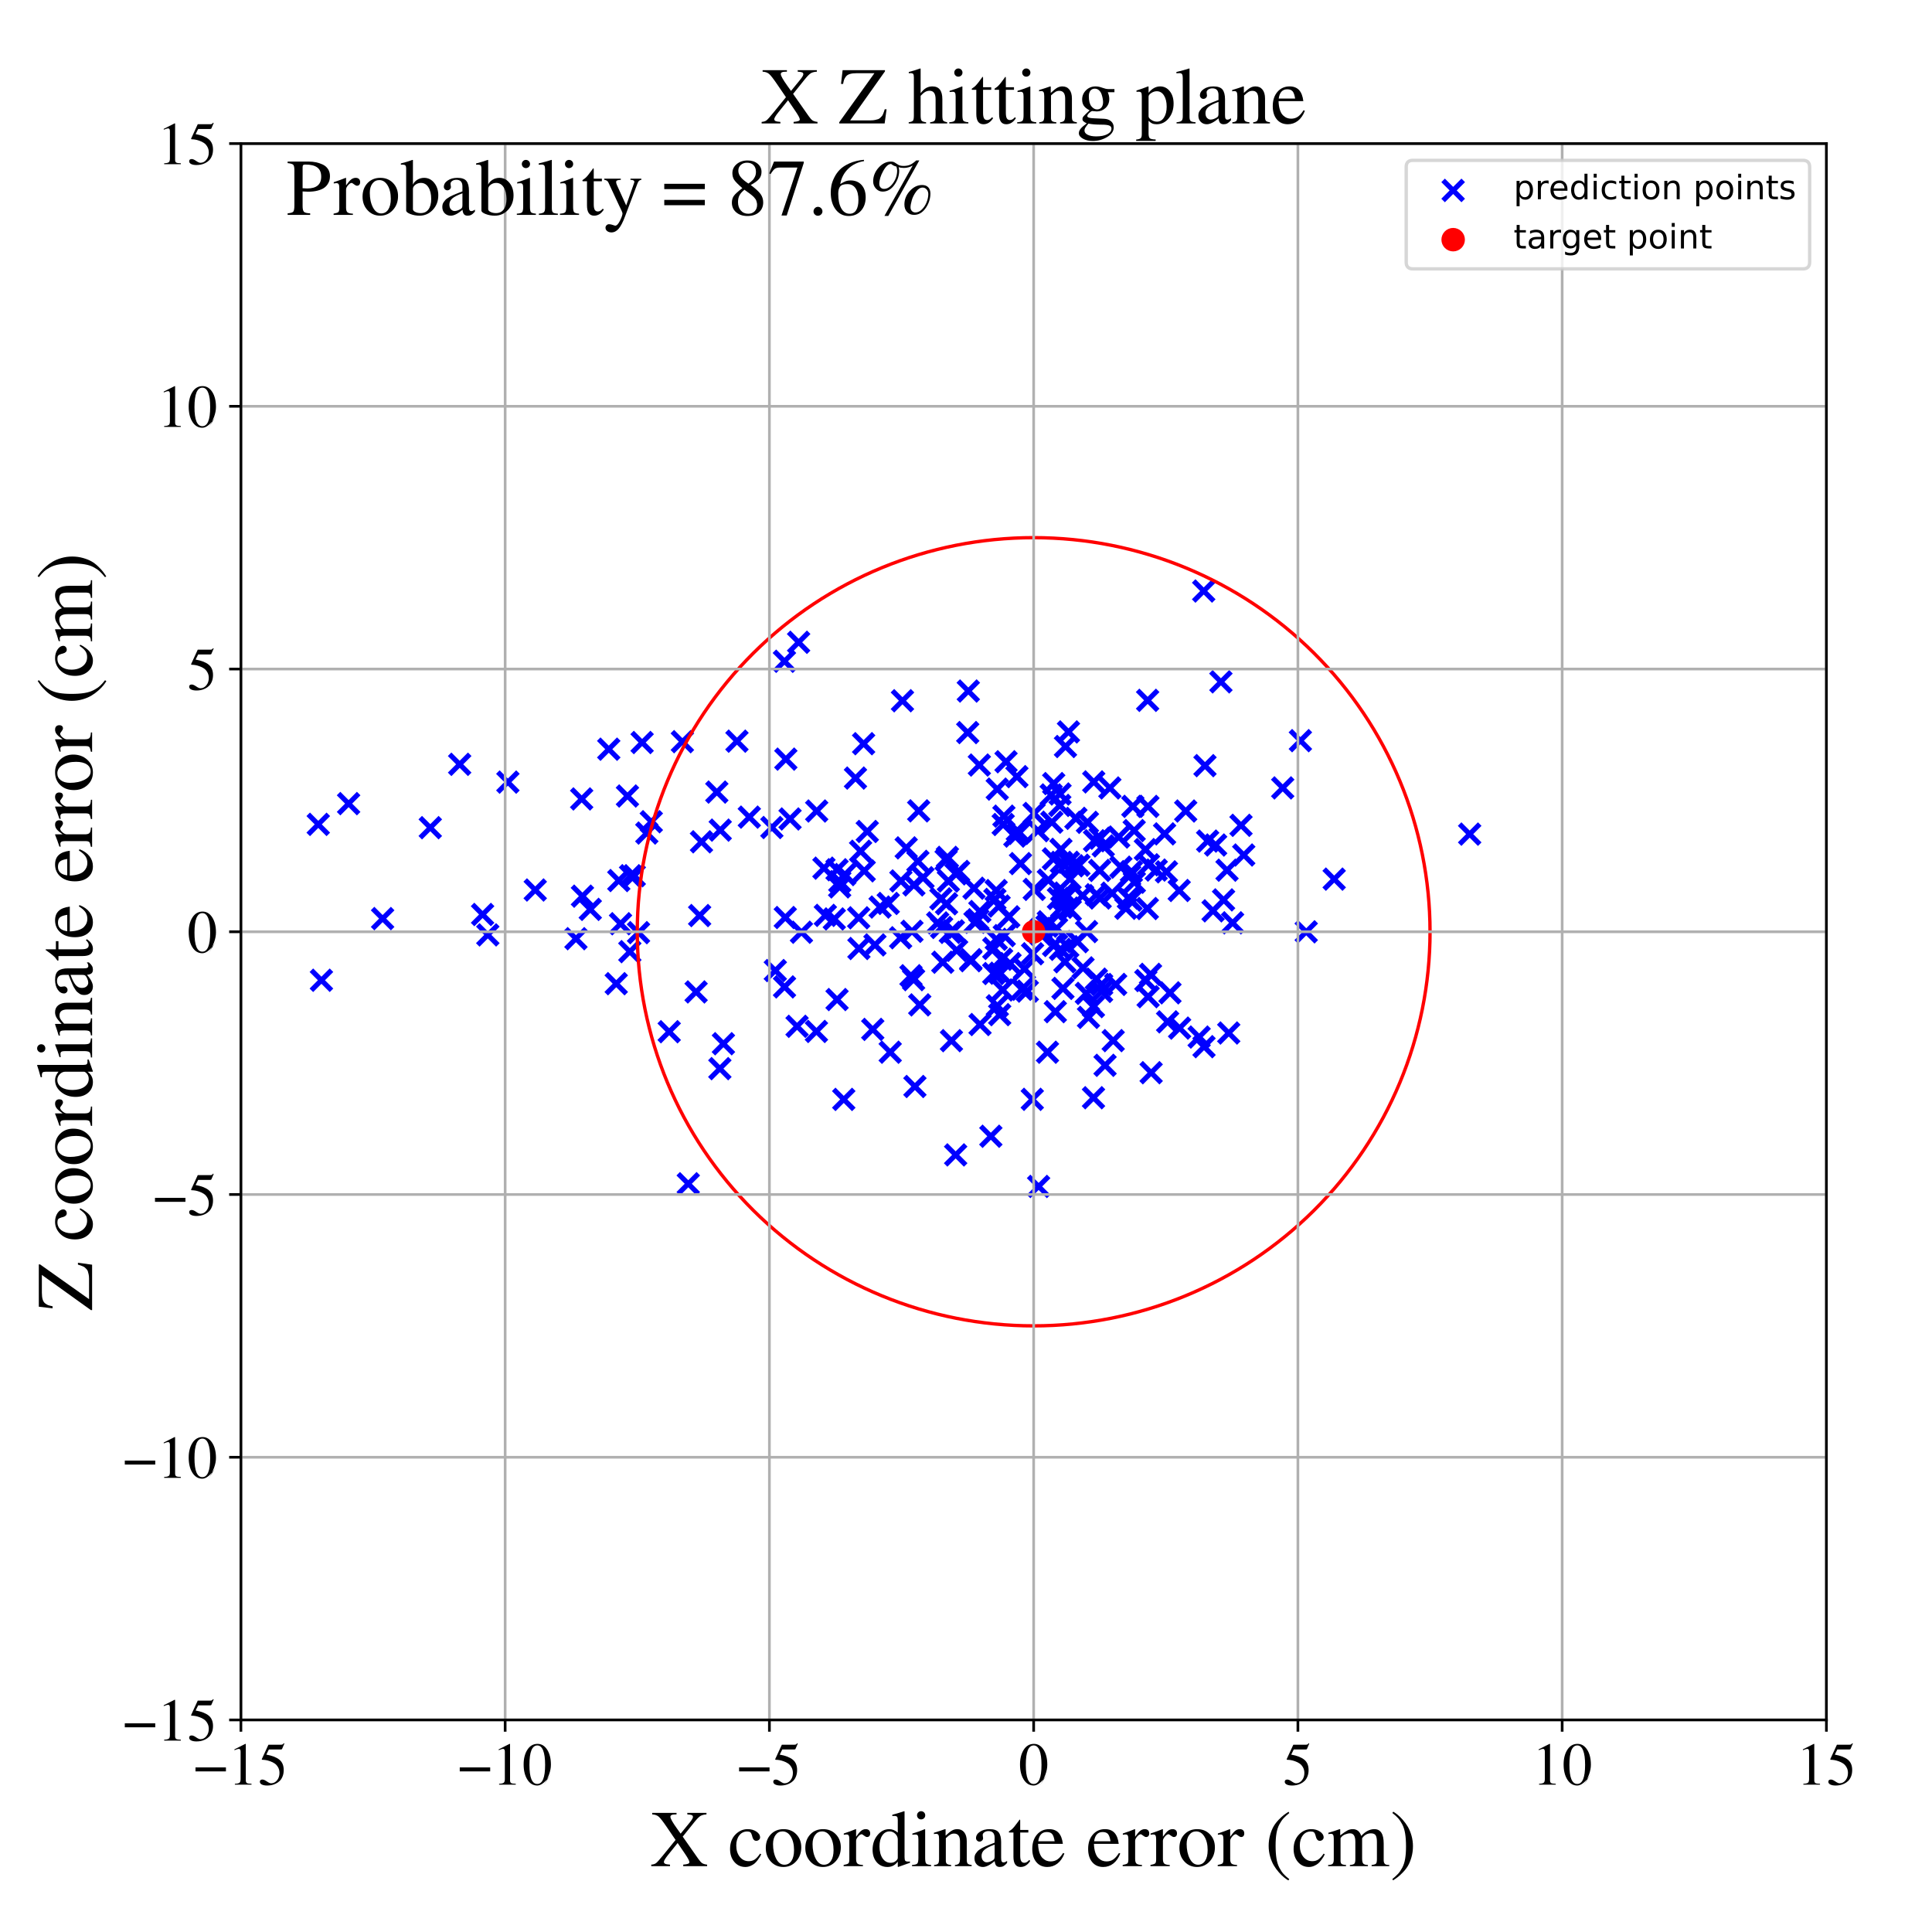 <?xml version="1.0" encoding="utf-8" standalone="no"?>
<!DOCTYPE svg PUBLIC "-//W3C//DTD SVG 1.1//EN"
  "http://www.w3.org/Graphics/SVG/1.1/DTD/svg11.dtd">
<!-- Created with matplotlib (https://matplotlib.org/) -->
<svg height="576pt" version="1.1" viewBox="0 0 576 576" width="576pt" xmlns="http://www.w3.org/2000/svg" xmlns:xlink="http://www.w3.org/1999/xlink">
 <defs>
  <style type="text/css">
*{stroke-linecap:butt;stroke-linejoin:round;}
  </style>
 </defs>
 <g id="figure_1">
  <g id="patch_1">
   <path d="M 0 576 
L 576 576 
L 576 0 
L 0 0 
z
" style="fill:#ffffff;"/>
  </g>
  <g id="axes_1">
   <g id="patch_2">
    <path d="M 71.822 512.784 
L 544.52 512.784 
L 544.52 42.802 
L 71.822 42.802 
z
" style="fill:#ffffff;"/>
   </g>
   <g id="PathCollection_1">
    <defs>
     <path d="M -3 3 
L 3 -3 
M -3 -3 
L 3 3 
" id="md4d2e22ebb" style="stroke:#0000ff;stroke-width:1.5;"/>
    </defs>
    <g clip-path="url(#p1d74e56bda)">
     <use style="fill:#0000ff;stroke:#0000ff;stroke-width:1.5;" x="288.516" xlink:href="#md4d2e22ebb" y="218.405"/>
     <use style="fill:#0000ff;stroke:#0000ff;stroke-width:1.5;" x="323.944" xlink:href="#md4d2e22ebb" y="277.738"/>
     <use style="fill:#0000ff;stroke:#0000ff;stroke-width:1.5;" x="314.059" xlink:href="#md4d2e22ebb" y="256.057"/>
     <use style="fill:#0000ff;stroke:#0000ff;stroke-width:1.5;" x="187.772" xlink:href="#md4d2e22ebb" y="283.725"/>
     <use style="fill:#0000ff;stroke:#0000ff;stroke-width:1.5;" x="282.07" xlink:href="#md4d2e22ebb" y="256.41"/>
     <use style="fill:#0000ff;stroke:#0000ff;stroke-width:1.5;" x="337.189" xlink:href="#md4d2e22ebb" y="268.358"/>
     <use style="fill:#0000ff;stroke:#0000ff;stroke-width:1.5;" x="318.452" xlink:href="#md4d2e22ebb" y="270.74"/>
     <use style="fill:#0000ff;stroke:#0000ff;stroke-width:1.5;" x="281.076" xlink:href="#md4d2e22ebb" y="286.875"/>
     <use style="fill:#0000ff;stroke:#0000ff;stroke-width:1.5;" x="326.088" xlink:href="#md4d2e22ebb" y="233.109"/>
     <use style="fill:#0000ff;stroke:#0000ff;stroke-width:1.5;" x="268.589" xlink:href="#md4d2e22ebb" y="262.639"/>
     <use style="fill:#0000ff;stroke:#0000ff;stroke-width:1.5;" x="319.9" xlink:href="#md4d2e22ebb" y="258.125"/>
     <use style="fill:#0000ff;stroke:#0000ff;stroke-width:1.5;" x="326.856" xlink:href="#md4d2e22ebb" y="291.918"/>
     <use style="fill:#0000ff;stroke:#0000ff;stroke-width:1.5;" x="231.151" xlink:href="#md4d2e22ebb" y="289.359"/>
     <use style="fill:#0000ff;stroke:#0000ff;stroke-width:1.5;" x="256.074" xlink:href="#md4d2e22ebb" y="282.785"/>
     <use style="fill:#0000ff;stroke:#0000ff;stroke-width:1.5;" x="233.892" xlink:href="#md4d2e22ebb" y="294.233"/>
     <use style="fill:#0000ff;stroke:#0000ff;stroke-width:1.5;" x="296.612" xlink:href="#md4d2e22ebb" y="268.145"/>
     <use style="fill:#0000ff;stroke:#0000ff;stroke-width:1.5;" x="95.831" xlink:href="#md4d2e22ebb" y="292.251"/>
     <use style="fill:#0000ff;stroke:#0000ff;stroke-width:1.5;" x="303.671" xlink:href="#md4d2e22ebb" y="248.458"/>
     <use style="fill:#0000ff;stroke:#0000ff;stroke-width:1.5;" x="317.484" xlink:href="#md4d2e22ebb" y="286.737"/>
     <use style="fill:#0000ff;stroke:#0000ff;stroke-width:1.5;" x="389.436" xlink:href="#md4d2e22ebb" y="277.808"/>
     <use style="fill:#0000ff;stroke:#0000ff;stroke-width:1.5;" x="298.94" xlink:href="#md4d2e22ebb" y="295.137"/>
     <use style="fill:#0000ff;stroke:#0000ff;stroke-width:1.5;" x="282.457" xlink:href="#md4d2e22ebb" y="255.613"/>
     <use style="fill:#0000ff;stroke:#0000ff;stroke-width:1.5;" x="215.678" xlink:href="#md4d2e22ebb" y="311.168"/>
     <use style="fill:#0000ff;stroke:#0000ff;stroke-width:1.5;" x="214.73" xlink:href="#md4d2e22ebb" y="247.489"/>
     <use style="fill:#0000ff;stroke:#0000ff;stroke-width:1.5;" x="271.589" xlink:href="#md4d2e22ebb" y="290.899"/>
     <use style="fill:#0000ff;stroke:#0000ff;stroke-width:1.5;" x="284.24" xlink:href="#md4d2e22ebb" y="277.529"/>
     <use style="fill:#0000ff;stroke:#0000ff;stroke-width:1.5;" x="312.144" xlink:href="#md4d2e22ebb" y="276.109"/>
     <use style="fill:#0000ff;stroke:#0000ff;stroke-width:1.5;" x="337.313" xlink:href="#md4d2e22ebb" y="259.856"/>
     <use style="fill:#0000ff;stroke:#0000ff;stroke-width:1.5;" x="279.565" xlink:href="#md4d2e22ebb" y="275.154"/>
     <use style="fill:#0000ff;stroke:#0000ff;stroke-width:1.5;" x="312.29" xlink:href="#md4d2e22ebb" y="313.707"/>
     <use style="fill:#0000ff;stroke:#0000ff;stroke-width:1.5;" x="328.005" xlink:href="#md4d2e22ebb" y="267.733"/>
     <use style="fill:#0000ff;stroke:#0000ff;stroke-width:1.5;" x="310.346" xlink:href="#md4d2e22ebb" y="276.989"/>
     <use style="fill:#0000ff;stroke:#0000ff;stroke-width:1.5;" x="187.069" xlink:href="#md4d2e22ebb" y="237.318"/>
     <use style="fill:#0000ff;stroke:#0000ff;stroke-width:1.5;" x="370.807" xlink:href="#md4d2e22ebb" y="254.909"/>
     <use style="fill:#0000ff;stroke:#0000ff;stroke-width:1.5;" x="128.286" xlink:href="#md4d2e22ebb" y="246.763"/>
     <use style="fill:#0000ff;stroke:#0000ff;stroke-width:1.5;" x="273.896" xlink:href="#md4d2e22ebb" y="241.746"/>
     <use style="fill:#0000ff;stroke:#0000ff;stroke-width:1.5;" x="362.423" xlink:href="#md4d2e22ebb" y="251.931"/>
     <use style="fill:#0000ff;stroke:#0000ff;stroke-width:1.5;" x="171.71" xlink:href="#md4d2e22ebb" y="279.858"/>
     <use style="fill:#0000ff;stroke:#0000ff;stroke-width:1.5;" x="184.484" xlink:href="#md4d2e22ebb" y="262.52"/>
     <use style="fill:#0000ff;stroke:#0000ff;stroke-width:1.5;" x="283.317" xlink:href="#md4d2e22ebb" y="277.982"/>
     <use style="fill:#0000ff;stroke:#0000ff;stroke-width:1.5;" x="348.111" xlink:href="#md4d2e22ebb" y="304.651"/>
     <use style="fill:#0000ff;stroke:#0000ff;stroke-width:1.5;" x="289.468" xlink:href="#md4d2e22ebb" y="286.113"/>
     <use style="fill:#0000ff;stroke:#0000ff;stroke-width:1.5;" x="38.967" xlink:href="#md4d2e22ebb" y="250.488"/>
     <use style="fill:#0000ff;stroke:#0000ff;stroke-width:1.5;" x="262.387" xlink:href="#md4d2e22ebb" y="270.425"/>
     <use style="fill:#0000ff;stroke:#0000ff;stroke-width:1.5;" x="337.74" xlink:href="#md4d2e22ebb" y="240.405"/>
     <use style="fill:#0000ff;stroke:#0000ff;stroke-width:1.5;" x="292.122" xlink:href="#md4d2e22ebb" y="271.754"/>
     <use style="fill:#0000ff;stroke:#0000ff;stroke-width:1.5;" x="288.689" xlink:href="#md4d2e22ebb" y="206.024"/>
     <use style="fill:#0000ff;stroke:#0000ff;stroke-width:1.5;" x="330.893" xlink:href="#md4d2e22ebb" y="234.918"/>
     <use style="fill:#0000ff;stroke:#0000ff;stroke-width:1.5;" x="313.398" xlink:href="#md4d2e22ebb" y="236.997"/>
     <use style="fill:#0000ff;stroke:#0000ff;stroke-width:1.5;" x="256.002" xlink:href="#md4d2e22ebb" y="273.631"/>
     <use style="fill:#0000ff;stroke:#0000ff;stroke-width:1.5;" x="318.342" xlink:href="#md4d2e22ebb" y="282.23"/>
     <use style="fill:#0000ff;stroke:#0000ff;stroke-width:1.5;" x="342.153" xlink:href="#md4d2e22ebb" y="208.801"/>
     <use style="fill:#0000ff;stroke:#0000ff;stroke-width:1.5;" x="316.036" xlink:href="#md4d2e22ebb" y="236.72"/>
     <use style="fill:#0000ff;stroke:#0000ff;stroke-width:1.5;" x="256.574" xlink:href="#md4d2e22ebb" y="253.789"/>
     <use style="fill:#0000ff;stroke:#0000ff;stroke-width:1.5;" x="214.615" xlink:href="#md4d2e22ebb" y="318.598"/>
     <use style="fill:#0000ff;stroke:#0000ff;stroke-width:1.5;" x="332.621" xlink:href="#md4d2e22ebb" y="293.489"/>
     <use style="fill:#0000ff;stroke:#0000ff;stroke-width:1.5;" x="292.183" xlink:href="#md4d2e22ebb" y="305.45"/>
     <use style="fill:#0000ff;stroke:#0000ff;stroke-width:1.5;" x="271.89" xlink:href="#md4d2e22ebb" y="277.653"/>
     <use style="fill:#0000ff;stroke:#0000ff;stroke-width:1.5;" x="137.045" xlink:href="#md4d2e22ebb" y="227.872"/>
     <use style="fill:#0000ff;stroke:#0000ff;stroke-width:1.5;" x="145.434" xlink:href="#md4d2e22ebb" y="278.726"/>
     <use style="fill:#0000ff;stroke:#0000ff;stroke-width:1.5;" x="299.087" xlink:href="#md4d2e22ebb" y="245.811"/>
     <use style="fill:#0000ff;stroke:#0000ff;stroke-width:1.5;" x="303.177" xlink:href="#md4d2e22ebb" y="231.544"/>
     <use style="fill:#0000ff;stroke:#0000ff;stroke-width:1.5;" x="299.399" xlink:href="#md4d2e22ebb" y="278.939"/>
     <use style="fill:#0000ff;stroke:#0000ff;stroke-width:1.5;" x="297.34" xlink:href="#md4d2e22ebb" y="299.865"/>
     <use style="fill:#0000ff;stroke:#0000ff;stroke-width:1.5;" x="367.485" xlink:href="#md4d2e22ebb" y="275.124"/>
     <use style="fill:#0000ff;stroke:#0000ff;stroke-width:1.5;" x="336.41" xlink:href="#md4d2e22ebb" y="267.767"/>
     <use style="fill:#0000ff;stroke:#0000ff;stroke-width:1.5;" x="351.567" xlink:href="#md4d2e22ebb" y="265.486"/>
     <use style="fill:#0000ff;stroke:#0000ff;stroke-width:1.5;" x="205.199" xlink:href="#md4d2e22ebb" y="352.924"/>
     <use style="fill:#0000ff;stroke:#0000ff;stroke-width:1.5;" x="335.659" xlink:href="#md4d2e22ebb" y="270.789"/>
     <use style="fill:#0000ff;stroke:#0000ff;stroke-width:1.5;" x="316.904" xlink:href="#md4d2e22ebb" y="294.675"/>
     <use style="fill:#0000ff;stroke:#0000ff;stroke-width:1.5;" x="270.172" xlink:href="#md4d2e22ebb" y="252.779"/>
     <use style="fill:#0000ff;stroke:#0000ff;stroke-width:1.5;" x="327.859" xlink:href="#md4d2e22ebb" y="259.508"/>
     <use style="fill:#0000ff;stroke:#0000ff;stroke-width:1.5;" x="314.151" xlink:href="#md4d2e22ebb" y="233.615"/>
     <use style="fill:#0000ff;stroke:#0000ff;stroke-width:1.5;" x="264.819" xlink:href="#md4d2e22ebb" y="269.349"/>
     <use style="fill:#0000ff;stroke:#0000ff;stroke-width:1.5;" x="336.798" xlink:href="#md4d2e22ebb" y="261.057"/>
     <use style="fill:#0000ff;stroke:#0000ff;stroke-width:1.5;" x="290.38" xlink:href="#md4d2e22ebb" y="264.815"/>
     <use style="fill:#0000ff;stroke:#0000ff;stroke-width:1.5;" x="280.516" xlink:href="#md4d2e22ebb" y="267.983"/>
     <use style="fill:#0000ff;stroke:#0000ff;stroke-width:1.5;" x="103.934" xlink:href="#md4d2e22ebb" y="239.586"/>
     <use style="fill:#0000ff;stroke:#0000ff;stroke-width:1.5;" x="342.391" xlink:href="#md4d2e22ebb" y="257.829"/>
     <use style="fill:#0000ff;stroke:#0000ff;stroke-width:1.5;" x="94.886" xlink:href="#md4d2e22ebb" y="245.773"/>
     <use style="fill:#0000ff;stroke:#0000ff;stroke-width:1.5;" x="341.481" xlink:href="#md4d2e22ebb" y="253.295"/>
     <use style="fill:#0000ff;stroke:#0000ff;stroke-width:1.5;" x="317.334" xlink:href="#md4d2e22ebb" y="267.962"/>
     <use style="fill:#0000ff;stroke:#0000ff;stroke-width:1.5;" x="297.87" xlink:href="#md4d2e22ebb" y="270.124"/>
     <use style="fill:#0000ff;stroke:#0000ff;stroke-width:1.5;" x="282.747" xlink:href="#md4d2e22ebb" y="262.667"/>
     <use style="fill:#0000ff;stroke:#0000ff;stroke-width:1.5;" x="282.206" xlink:href="#md4d2e22ebb" y="269.445"/>
     <use style="fill:#0000ff;stroke:#0000ff;stroke-width:1.5;" x="315.96" xlink:href="#md4d2e22ebb" y="240.126"/>
     <use style="fill:#0000ff;stroke:#0000ff;stroke-width:1.5;" x="298.613" xlink:href="#md4d2e22ebb" y="285.998"/>
     <use style="fill:#0000ff;stroke:#0000ff;stroke-width:1.5;" x="296.269" xlink:href="#md4d2e22ebb" y="290.249"/>
     <use style="fill:#0000ff;stroke:#0000ff;stroke-width:1.5;" x="329.459" xlink:href="#md4d2e22ebb" y="317.611"/>
     <use style="fill:#0000ff;stroke:#0000ff;stroke-width:1.5;" x="297.318" xlink:href="#md4d2e22ebb" y="235.261"/>
     <use style="fill:#0000ff;stroke:#0000ff;stroke-width:1.5;" x="272.769" xlink:href="#md4d2e22ebb" y="323.923"/>
     <use style="fill:#0000ff;stroke:#0000ff;stroke-width:1.5;" x="209.137" xlink:href="#md4d2e22ebb" y="250.973"/>
     <use style="fill:#0000ff;stroke:#0000ff;stroke-width:1.5;" x="297.026" xlink:href="#md4d2e22ebb" y="280.038"/>
     <use style="fill:#0000ff;stroke:#0000ff;stroke-width:1.5;" x="351.681" xlink:href="#md4d2e22ebb" y="306.515"/>
     <use style="fill:#0000ff;stroke:#0000ff;stroke-width:1.5;" x="357.507" xlink:href="#md4d2e22ebb" y="309.184"/>
     <use style="fill:#0000ff;stroke:#0000ff;stroke-width:1.5;" x="250.376" xlink:href="#md4d2e22ebb" y="262.857"/>
     <use style="fill:#0000ff;stroke:#0000ff;stroke-width:1.5;" x="299.298" xlink:href="#md4d2e22ebb" y="243.324"/>
     <use style="fill:#0000ff;stroke:#0000ff;stroke-width:1.5;" x="114.073" xlink:href="#md4d2e22ebb" y="273.865"/>
     <use style="fill:#0000ff;stroke:#0000ff;stroke-width:1.5;" x="366.329" xlink:href="#md4d2e22ebb" y="307.976"/>
     <use style="fill:#0000ff;stroke:#0000ff;stroke-width:1.5;" x="234.289" xlink:href="#md4d2e22ebb" y="226.325"/>
     <use style="fill:#0000ff;stroke:#0000ff;stroke-width:1.5;" x="347.758" xlink:href="#md4d2e22ebb" y="259.928"/>
     <use style="fill:#0000ff;stroke:#0000ff;stroke-width:1.5;" x="304.683" xlink:href="#md4d2e22ebb" y="294.944"/>
     <use style="fill:#0000ff;stroke:#0000ff;stroke-width:1.5;" x="325.994" xlink:href="#md4d2e22ebb" y="300.101"/>
     <use style="fill:#0000ff;stroke:#0000ff;stroke-width:1.5;" x="338.188" xlink:href="#md4d2e22ebb" y="263.034"/>
     <use style="fill:#0000ff;stroke:#0000ff;stroke-width:1.5;" x="342.233" xlink:href="#md4d2e22ebb" y="240.42"/>
     <use style="fill:#0000ff;stroke:#0000ff;stroke-width:1.5;" x="341.617" xlink:href="#md4d2e22ebb" y="292.338"/>
     <use style="fill:#0000ff;stroke:#0000ff;stroke-width:1.5;" x="334.176" xlink:href="#md4d2e22ebb" y="258.536"/>
     <use style="fill:#0000ff;stroke:#0000ff;stroke-width:1.5;" x="191.442" xlink:href="#md4d2e22ebb" y="221.37"/>
     <use style="fill:#0000ff;stroke:#0000ff;stroke-width:1.5;" x="203.441" xlink:href="#md4d2e22ebb" y="221.121"/>
     <use style="fill:#0000ff;stroke:#0000ff;stroke-width:1.5;" x="343.196" xlink:href="#md4d2e22ebb" y="319.811"/>
     <use style="fill:#0000ff;stroke:#0000ff;stroke-width:1.5;" x="342.064" xlink:href="#md4d2e22ebb" y="270.867"/>
     <use style="fill:#0000ff;stroke:#0000ff;stroke-width:1.5;" x="245.642" xlink:href="#md4d2e22ebb" y="258.828"/>
     <use style="fill:#0000ff;stroke:#0000ff;stroke-width:1.5;" x="63.549" xlink:href="#md4d2e22ebb" y="314.782"/>
     <use style="fill:#0000ff;stroke:#0000ff;stroke-width:1.5;" x="290.673" xlink:href="#md4d2e22ebb" y="274.973"/>
     <use style="fill:#0000ff;stroke:#0000ff;stroke-width:1.5;" x="257.658" xlink:href="#md4d2e22ebb" y="259.625"/>
     <use style="fill:#0000ff;stroke:#0000ff;stroke-width:1.5;" x="326.01" xlink:href="#md4d2e22ebb" y="327.274"/>
     <use style="fill:#0000ff;stroke:#0000ff;stroke-width:1.5;" x="369.99" xlink:href="#md4d2e22ebb" y="246.057"/>
     <use style="fill:#0000ff;stroke:#0000ff;stroke-width:1.5;" x="192.843" xlink:href="#md4d2e22ebb" y="248.361"/>
     <use style="fill:#0000ff;stroke:#0000ff;stroke-width:1.5;" x="358.872" xlink:href="#md4d2e22ebb" y="176.203"/>
     <use style="fill:#0000ff;stroke:#0000ff;stroke-width:1.5;" x="317.66" xlink:href="#md4d2e22ebb" y="222.566"/>
     <use style="fill:#0000ff;stroke:#0000ff;stroke-width:1.5;" x="260.2" xlink:href="#md4d2e22ebb" y="306.9"/>
     <use style="fill:#0000ff;stroke:#0000ff;stroke-width:1.5;" x="313.589" xlink:href="#md4d2e22ebb" y="245.12"/>
     <use style="fill:#0000ff;stroke:#0000ff;stroke-width:1.5;" x="275.181" xlink:href="#md4d2e22ebb" y="261.677"/>
     <use style="fill:#0000ff;stroke:#0000ff;stroke-width:1.5;" x="219.714" xlink:href="#md4d2e22ebb" y="220.967"/>
     <use style="fill:#0000ff;stroke:#0000ff;stroke-width:1.5;" x="233.873" xlink:href="#md4d2e22ebb" y="197.149"/>
     <use style="fill:#0000ff;stroke:#0000ff;stroke-width:1.5;" x="347.206" xlink:href="#md4d2e22ebb" y="248.606"/>
     <use style="fill:#0000ff;stroke:#0000ff;stroke-width:1.5;" x="159.577" xlink:href="#md4d2e22ebb" y="265.343"/>
     <use style="fill:#0000ff;stroke:#0000ff;stroke-width:1.5;" x="249.556" xlink:href="#md4d2e22ebb" y="298"/>
     <use style="fill:#0000ff;stroke:#0000ff;stroke-width:1.5;" x="326.843" xlink:href="#md4d2e22ebb" y="266.741"/>
     <use style="fill:#0000ff;stroke:#0000ff;stroke-width:1.5;" x="173.649" xlink:href="#md4d2e22ebb" y="267.18"/>
     <use style="fill:#0000ff;stroke:#0000ff;stroke-width:1.5;" x="291.524" xlink:href="#md4d2e22ebb" y="274.215"/>
     <use style="fill:#0000ff;stroke:#0000ff;stroke-width:1.5;" x="151.42" xlink:href="#md4d2e22ebb" y="233.178"/>
     <use style="fill:#0000ff;stroke:#0000ff;stroke-width:1.5;" x="284.996" xlink:href="#md4d2e22ebb" y="260.535"/>
     <use style="fill:#0000ff;stroke:#0000ff;stroke-width:1.5;" x="291.979" xlink:href="#md4d2e22ebb" y="228.085"/>
     <use style="fill:#0000ff;stroke:#0000ff;stroke-width:1.5;" x="250.331" xlink:href="#md4d2e22ebb" y="264.42"/>
     <use style="fill:#0000ff;stroke:#0000ff;stroke-width:1.5;" x="185.003" xlink:href="#md4d2e22ebb" y="275.398"/>
     <use style="fill:#0000ff;stroke:#0000ff;stroke-width:1.5;" x="272.466" xlink:href="#md4d2e22ebb" y="263.819"/>
     <use style="fill:#0000ff;stroke:#0000ff;stroke-width:1.5;" x="249.549" xlink:href="#md4d2e22ebb" y="259.304"/>
     <use style="fill:#0000ff;stroke:#0000ff;stroke-width:1.5;" x="257.476" xlink:href="#md4d2e22ebb" y="221.723"/>
     <use style="fill:#0000ff;stroke:#0000ff;stroke-width:1.5;" x="255.051" xlink:href="#md4d2e22ebb" y="231.97"/>
     <use style="fill:#0000ff;stroke:#0000ff;stroke-width:1.5;" x="284.917" xlink:href="#md4d2e22ebb" y="344.317"/>
     <use style="fill:#0000ff;stroke:#0000ff;stroke-width:1.5;" x="238.943" xlink:href="#md4d2e22ebb" y="277.935"/>
     <use style="fill:#0000ff;stroke:#0000ff;stroke-width:1.5;" x="397.768" xlink:href="#md4d2e22ebb" y="262.1"/>
     <use style="fill:#0000ff;stroke:#0000ff;stroke-width:1.5;" x="283.661" xlink:href="#md4d2e22ebb" y="310.262"/>
     <use style="fill:#0000ff;stroke:#0000ff;stroke-width:1.5;" x="175.984" xlink:href="#md4d2e22ebb" y="271.121"/>
     <use style="fill:#0000ff;stroke:#0000ff;stroke-width:1.5;" x="238.1" xlink:href="#md4d2e22ebb" y="191.491"/>
     <use style="fill:#0000ff;stroke:#0000ff;stroke-width:1.5;" x="316.542" xlink:href="#md4d2e22ebb" y="270.491"/>
     <use style="fill:#0000ff;stroke:#0000ff;stroke-width:1.5;" x="237.633" xlink:href="#md4d2e22ebb" y="305.983"/>
     <use style="fill:#0000ff;stroke:#0000ff;stroke-width:1.5;" x="322.887" xlink:href="#md4d2e22ebb" y="288.554"/>
     <use style="fill:#0000ff;stroke:#0000ff;stroke-width:1.5;" x="243.411" xlink:href="#md4d2e22ebb" y="307.509"/>
     <use style="fill:#0000ff;stroke:#0000ff;stroke-width:1.5;" x="315.552" xlink:href="#md4d2e22ebb" y="267.869"/>
     <use style="fill:#0000ff;stroke:#0000ff;stroke-width:1.5;" x="181.495" xlink:href="#md4d2e22ebb" y="223.363"/>
     <use style="fill:#0000ff;stroke:#0000ff;stroke-width:1.5;" x="312.529" xlink:href="#md4d2e22ebb" y="274.816"/>
     <use style="fill:#0000ff;stroke:#0000ff;stroke-width:1.5;" x="183.725" xlink:href="#md4d2e22ebb" y="293.269"/>
     <use style="fill:#0000ff;stroke:#0000ff;stroke-width:1.5;" x="338.143" xlink:href="#md4d2e22ebb" y="247.629"/>
     <use style="fill:#0000ff;stroke:#0000ff;stroke-width:1.5;" x="342.3" xlink:href="#md4d2e22ebb" y="297.143"/>
     <use style="fill:#0000ff;stroke:#0000ff;stroke-width:1.5;" x="280.728" xlink:href="#md4d2e22ebb" y="276.51"/>
     <use style="fill:#0000ff;stroke:#0000ff;stroke-width:1.5;" x="361.662" xlink:href="#md4d2e22ebb" y="271.554"/>
     <use style="fill:#0000ff;stroke:#0000ff;stroke-width:1.5;" x="273.655" xlink:href="#md4d2e22ebb" y="256.798"/>
     <use style="fill:#0000ff;stroke:#0000ff;stroke-width:1.5;" x="143.879" xlink:href="#md4d2e22ebb" y="272.644"/>
     <use style="fill:#0000ff;stroke:#0000ff;stroke-width:1.5;" x="285.818" xlink:href="#md4d2e22ebb" y="259.802"/>
     <use style="fill:#0000ff;stroke:#0000ff;stroke-width:1.5;" x="251.555" xlink:href="#md4d2e22ebb" y="327.772"/>
     <use style="fill:#0000ff;stroke:#0000ff;stroke-width:1.5;" x="199.518" xlink:href="#md4d2e22ebb" y="307.592"/>
     <use style="fill:#0000ff;stroke:#0000ff;stroke-width:1.5;" x="300.756" xlink:href="#md4d2e22ebb" y="273.336"/>
     <use style="fill:#0000ff;stroke:#0000ff;stroke-width:1.5;" x="306.286" xlink:href="#md4d2e22ebb" y="295.489"/>
     <use style="fill:#0000ff;stroke:#0000ff;stroke-width:1.5;" x="358.96" xlink:href="#md4d2e22ebb" y="312.053"/>
     <use style="fill:#0000ff;stroke:#0000ff;stroke-width:1.5;" x="324.203" xlink:href="#md4d2e22ebb" y="245.175"/>
     <use style="fill:#0000ff;stroke:#0000ff;stroke-width:1.5;" x="319.018" xlink:href="#md4d2e22ebb" y="262.068"/>
     <use style="fill:#0000ff;stroke:#0000ff;stroke-width:1.5;" x="309.652" xlink:href="#md4d2e22ebb" y="353.718"/>
     <use style="fill:#0000ff;stroke:#0000ff;stroke-width:1.5;" x="328.926" xlink:href="#md4d2e22ebb" y="252.207"/>
     <use style="fill:#0000ff;stroke:#0000ff;stroke-width:1.5;" x="258.567" xlink:href="#md4d2e22ebb" y="247.89"/>
     <use style="fill:#0000ff;stroke:#0000ff;stroke-width:1.5;" x="312.55" xlink:href="#md4d2e22ebb" y="262.397"/>
     <use style="fill:#0000ff;stroke:#0000ff;stroke-width:1.5;" x="234.122" xlink:href="#md4d2e22ebb" y="273.548"/>
     <use style="fill:#0000ff;stroke:#0000ff;stroke-width:1.5;" x="438.163" xlink:href="#md4d2e22ebb" y="248.682"/>
     <use style="fill:#0000ff;stroke:#0000ff;stroke-width:1.5;" x="344.714" xlink:href="#md4d2e22ebb" y="259.396"/>
     <use style="fill:#0000ff;stroke:#0000ff;stroke-width:1.5;" x="318.554" xlink:href="#md4d2e22ebb" y="218.214"/>
     <use style="fill:#0000ff;stroke:#0000ff;stroke-width:1.5;" x="316.176" xlink:href="#md4d2e22ebb" y="283.028"/>
     <use style="fill:#0000ff;stroke:#0000ff;stroke-width:1.5;" x="194.174" xlink:href="#md4d2e22ebb" y="244.99"/>
     <use style="fill:#0000ff;stroke:#0000ff;stroke-width:1.5;" x="327.979" xlink:href="#md4d2e22ebb" y="249.898"/>
     <use style="fill:#0000ff;stroke:#0000ff;stroke-width:1.5;" x="315.007" xlink:href="#md4d2e22ebb" y="276.826"/>
     <use style="fill:#0000ff;stroke:#0000ff;stroke-width:1.5;" x="265.407" xlink:href="#md4d2e22ebb" y="313.704"/>
     <use style="fill:#0000ff;stroke:#0000ff;stroke-width:1.5;" x="353.504" xlink:href="#md4d2e22ebb" y="241.795"/>
     <use style="fill:#0000ff;stroke:#0000ff;stroke-width:1.5;" x="331.886" xlink:href="#md4d2e22ebb" y="310.246"/>
     <use style="fill:#0000ff;stroke:#0000ff;stroke-width:1.5;" x="363.997" xlink:href="#md4d2e22ebb" y="203.284"/>
     <use style="fill:#0000ff;stroke:#0000ff;stroke-width:1.5;" x="302.558" xlink:href="#md4d2e22ebb" y="249.273"/>
     <use style="fill:#0000ff;stroke:#0000ff;stroke-width:1.5;" x="301.13" xlink:href="#md4d2e22ebb" y="287.276"/>
     <use style="fill:#0000ff;stroke:#0000ff;stroke-width:1.5;" x="314.635" xlink:href="#md4d2e22ebb" y="301.616"/>
     <use style="fill:#0000ff;stroke:#0000ff;stroke-width:1.5;" x="307.859" xlink:href="#md4d2e22ebb" y="284.355"/>
     <use style="fill:#0000ff;stroke:#0000ff;stroke-width:1.5;" x="387.694" xlink:href="#md4d2e22ebb" y="220.818"/>
     <use style="fill:#0000ff;stroke:#0000ff;stroke-width:1.5;" x="213.713" xlink:href="#md4d2e22ebb" y="236.149"/>
     <use style="fill:#0000ff;stroke:#0000ff;stroke-width:1.5;" x="190.371" xlink:href="#md4d2e22ebb" y="278.056"/>
     <use style="fill:#0000ff;stroke:#0000ff;stroke-width:1.5;" x="317.441" xlink:href="#md4d2e22ebb" y="266.25"/>
     <use style="fill:#0000ff;stroke:#0000ff;stroke-width:1.5;" x="321.662" xlink:href="#md4d2e22ebb" y="257.949"/>
     <use style="fill:#0000ff;stroke:#0000ff;stroke-width:1.5;" x="365.82" xlink:href="#md4d2e22ebb" y="259.434"/>
     <use style="fill:#0000ff;stroke:#0000ff;stroke-width:1.5;" x="274.209" xlink:href="#md4d2e22ebb" y="299.593"/>
     <use style="fill:#0000ff;stroke:#0000ff;stroke-width:1.5;" x="324.514" xlink:href="#md4d2e22ebb" y="303.317"/>
     <use style="fill:#0000ff;stroke:#0000ff;stroke-width:1.5;" x="321.201" xlink:href="#md4d2e22ebb" y="280.745"/>
     <use style="fill:#0000ff;stroke:#0000ff;stroke-width:1.5;" x="207.535" xlink:href="#md4d2e22ebb" y="295.73"/>
     <use style="fill:#0000ff;stroke:#0000ff;stroke-width:1.5;" x="364.791" xlink:href="#md4d2e22ebb" y="268.292"/>
     <use style="fill:#0000ff;stroke:#0000ff;stroke-width:1.5;" x="319.088" xlink:href="#md4d2e22ebb" y="271.4"/>
     <use style="fill:#0000ff;stroke:#0000ff;stroke-width:1.5;" x="272.378" xlink:href="#md4d2e22ebb" y="292.07"/>
     <use style="fill:#0000ff;stroke:#0000ff;stroke-width:1.5;" x="189.101" xlink:href="#md4d2e22ebb" y="261.08"/>
     <use style="fill:#0000ff;stroke:#0000ff;stroke-width:1.5;" x="307.764" xlink:href="#md4d2e22ebb" y="327.749"/>
     <use style="fill:#0000ff;stroke:#0000ff;stroke-width:1.5;" x="304.249" xlink:href="#md4d2e22ebb" y="257.467"/>
     <use style="fill:#0000ff;stroke:#0000ff;stroke-width:1.5;" x="173.423" xlink:href="#md4d2e22ebb" y="238.193"/>
     <use style="fill:#0000ff;stroke:#0000ff;stroke-width:1.5;" x="360.044" xlink:href="#md4d2e22ebb" y="250.756"/>
     <use style="fill:#0000ff;stroke:#0000ff;stroke-width:1.5;" x="316.443" xlink:href="#md4d2e22ebb" y="257.096"/>
     <use style="fill:#0000ff;stroke:#0000ff;stroke-width:1.5;" x="251.869" xlink:href="#md4d2e22ebb" y="260.743"/>
     <use style="fill:#0000ff;stroke:#0000ff;stroke-width:1.5;" x="298.047" xlink:href="#md4d2e22ebb" y="302.5"/>
     <use style="fill:#0000ff;stroke:#0000ff;stroke-width:1.5;" x="188" xlink:href="#md4d2e22ebb" y="261.089"/>
     <use style="fill:#0000ff;stroke:#0000ff;stroke-width:1.5;" x="309.457" xlink:href="#md4d2e22ebb" y="247.661"/>
     <use style="fill:#0000ff;stroke:#0000ff;stroke-width:1.5;" x="331.545" xlink:href="#md4d2e22ebb" y="266.276"/>
     <use style="fill:#0000ff;stroke:#0000ff;stroke-width:1.5;" x="230.123" xlink:href="#md4d2e22ebb" y="246.711"/>
     <use style="fill:#0000ff;stroke:#0000ff;stroke-width:1.5;" x="333.532" xlink:href="#md4d2e22ebb" y="249.549"/>
     <use style="fill:#0000ff;stroke:#0000ff;stroke-width:1.5;" x="359.245" xlink:href="#md4d2e22ebb" y="228.267"/>
     <use style="fill:#0000ff;stroke:#0000ff;stroke-width:1.5;" x="348.806" xlink:href="#md4d2e22ebb" y="295.998"/>
     <use style="fill:#0000ff;stroke:#0000ff;stroke-width:1.5;" x="328.447" xlink:href="#md4d2e22ebb" y="293.512"/>
     <use style="fill:#0000ff;stroke:#0000ff;stroke-width:1.5;" x="308.292" xlink:href="#md4d2e22ebb" y="242.518"/>
     <use style="fill:#0000ff;stroke:#0000ff;stroke-width:1.5;" x="382.425" xlink:href="#md4d2e22ebb" y="234.906"/>
     <use style="fill:#0000ff;stroke:#0000ff;stroke-width:1.5;" x="326.32" xlink:href="#md4d2e22ebb" y="250.655"/>
     <use style="fill:#0000ff;stroke:#0000ff;stroke-width:1.5;" x="328.42" xlink:href="#md4d2e22ebb" y="295.574"/>
     <use style="fill:#0000ff;stroke:#0000ff;stroke-width:1.5;" x="235.541" xlink:href="#md4d2e22ebb" y="244.165"/>
     <use style="fill:#0000ff;stroke:#0000ff;stroke-width:1.5;" x="310.309" xlink:href="#md4d2e22ebb" y="278.603"/>
     <use style="fill:#0000ff;stroke:#0000ff;stroke-width:1.5;" x="343.013" xlink:href="#md4d2e22ebb" y="290.484"/>
     <use style="fill:#0000ff;stroke:#0000ff;stroke-width:1.5;" x="285.211" xlink:href="#md4d2e22ebb" y="283.334"/>
     <use style="fill:#0000ff;stroke:#0000ff;stroke-width:1.5;" x="299.935" xlink:href="#md4d2e22ebb" y="227.107"/>
     <use style="fill:#0000ff;stroke:#0000ff;stroke-width:1.5;" x="296.284" xlink:href="#md4d2e22ebb" y="282.763"/>
     <use style="fill:#0000ff;stroke:#0000ff;stroke-width:1.5;" x="320.763" xlink:href="#md4d2e22ebb" y="243.981"/>
     <use style="fill:#0000ff;stroke:#0000ff;stroke-width:1.5;" x="296.997" xlink:href="#md4d2e22ebb" y="265.507"/>
     <use style="fill:#0000ff;stroke:#0000ff;stroke-width:1.5;" x="269.058" xlink:href="#md4d2e22ebb" y="208.916"/>
     <use style="fill:#0000ff;stroke:#0000ff;stroke-width:1.5;" x="295.41" xlink:href="#md4d2e22ebb" y="338.758"/>
     <use style="fill:#0000ff;stroke:#0000ff;stroke-width:1.5;" x="303.299" xlink:href="#md4d2e22ebb" y="247.642"/>
     <use style="fill:#0000ff;stroke:#0000ff;stroke-width:1.5;" x="208.589" xlink:href="#md4d2e22ebb" y="272.958"/>
     <use style="fill:#0000ff;stroke:#0000ff;stroke-width:1.5;" x="314.116" xlink:href="#md4d2e22ebb" y="281.885"/>
     <use style="fill:#0000ff;stroke:#0000ff;stroke-width:1.5;" x="298.178" xlink:href="#md4d2e22ebb" y="290.147"/>
     <use style="fill:#0000ff;stroke:#0000ff;stroke-width:1.5;" x="223.398" xlink:href="#md4d2e22ebb" y="243.615"/>
     <use style="fill:#0000ff;stroke:#0000ff;stroke-width:1.5;" x="322.76" xlink:href="#md4d2e22ebb" y="267.014"/>
     <use style="fill:#0000ff;stroke:#0000ff;stroke-width:1.5;" x="248.736" xlink:href="#md4d2e22ebb" y="273.972"/>
     <use style="fill:#0000ff;stroke:#0000ff;stroke-width:1.5;" x="289.384" xlink:href="#md4d2e22ebb" y="286.424"/>
     <use style="fill:#0000ff;stroke:#0000ff;stroke-width:1.5;" x="316.306" xlink:href="#md4d2e22ebb" y="253.217"/>
     <use style="fill:#0000ff;stroke:#0000ff;stroke-width:1.5;" x="323.88" xlink:href="#md4d2e22ebb" y="296.163"/>
     <use style="fill:#0000ff;stroke:#0000ff;stroke-width:1.5;" x="243.49" xlink:href="#md4d2e22ebb" y="241.791"/>
     <use style="fill:#0000ff;stroke:#0000ff;stroke-width:1.5;" x="308.342" xlink:href="#md4d2e22ebb" y="265.158"/>
     <use style="fill:#0000ff;stroke:#0000ff;stroke-width:1.5;" x="246.07" xlink:href="#md4d2e22ebb" y="272.907"/>
     <use style="fill:#0000ff;stroke:#0000ff;stroke-width:1.5;" x="305.422" xlink:href="#md4d2e22ebb" y="288.885"/>
     <use style="fill:#0000ff;stroke:#0000ff;stroke-width:1.5;" x="318.559" xlink:href="#md4d2e22ebb" y="257.08"/>
     <use style="fill:#0000ff;stroke:#0000ff;stroke-width:1.5;" x="260.846" xlink:href="#md4d2e22ebb" y="281.71"/>
     <use style="fill:#0000ff;stroke:#0000ff;stroke-width:1.5;" x="33.533" xlink:href="#md4d2e22ebb" y="182.193"/>
     <use style="fill:#0000ff;stroke:#0000ff;stroke-width:1.5;" x="268.512" xlink:href="#md4d2e22ebb" y="279.583"/>
    </g>
   </g>
   <g id="PathCollection_2">
    <defs>
     <path d="M 0 3 
C 0.796 3 1.559 2.684 2.121 2.121 
C 2.684 1.559 3 0.796 3 0 
C 3 -0.796 2.684 -1.559 2.121 -2.121 
C 1.559 -2.684 0.796 -3 0 -3 
C -0.796 -3 -1.559 -2.684 -2.121 -2.121 
C -2.684 -1.559 -3 -0.796 -3 0 
C -3 0.796 -2.684 1.559 -2.121 2.121 
C -1.559 2.684 -0.796 3 0 3 
z
" id="m5749e6bf48" style="stroke:#ff0000;"/>
    </defs>
    <g clip-path="url(#p1d74e56bda)">
     <use style="fill:#ff0000;stroke:#ff0000;" x="308.171" xlink:href="#m5749e6bf48" y="277.793"/>
    </g>
   </g>
   <g id="patch_3">
    <path clip-path="url(#p1d74e56bda)" d="M 308.171 395.288 
C 339.511 395.288 369.572 382.908 391.733 360.875 
C 413.894 338.841 426.346 308.953 426.346 277.793 
C 426.346 246.633 413.894 216.745 391.733 194.711 
C 369.572 172.677 339.511 160.297 308.171 160.297 
C 276.831 160.297 246.77 172.677 224.609 194.711 
C 202.448 216.745 189.997 246.633 189.997 277.793 
C 189.997 308.953 202.448 338.841 224.609 360.875 
C 246.77 382.908 276.831 395.288 308.171 395.288 
z
" style="fill:none;stroke:#ff0000;stroke-linejoin:miter;"/>
   </g>
   <g id="matplotlib.axis_1">
    <g id="xtick_1">
     <g id="line2d_1">
      <path clip-path="url(#p1d74e56bda)" d="M 71.822 512.784 
L 71.822 42.802 
" style="fill:none;stroke:#b0b0b0;stroke-linecap:square;stroke-width:0.8;"/>
     </g>
     <g id="line2d_2">
      <defs>
       <path d="M 0 0 
L 0 3.5 
" id="m322b06c35b" style="stroke:#000000;stroke-width:0.8;"/>
      </defs>
      <g>
       <use style="stroke:#000000;stroke-width:0.8;" x="71.822" xlink:href="#m322b06c35b" y="512.784"/>
      </g>
     </g>
     <g id="text_1">
      <!-- −15 -->
      <defs>
       <path d="M 3 22 
L 3 28.594 
L 53.406 28.594 
L 53.406 22 
z
" id="FreeSerif-8722"/>
       <path d="M 18.297 59.297 
Q 16.5 59.297 11.094 57.094 
L 11.094 58.5 
L 29.094 67.594 
L 29.906 67.406 
L 29.906 7.406 
Q 29.906 3.797 31.703 2.688 
Q 33.5 1.594 39.406 1.5 
L 39.406 0 
L 11.797 0 
L 11.797 1.5 
Q 17.406 1.703 19.344 3.141 
Q 21.297 4.594 21.297 9.297 
L 21.297 54.594 
Q 21.297 59.297 18.297 59.297 
z
" id="FreeSerif-49"/>
       <path d="M 35.703 19.406 
Q 35.703 24.703 33.344 28.797 
Q 31 32.906 27.641 35.156 
Q 24.297 37.406 20.141 38.844 
Q 16 40.297 12.953 40.75 
Q 9.906 41.203 7.594 41.203 
Q 6.406 41.203 6.406 42 
Q 6.406 42.297 6.5 42.5 
L 17.406 66.203 
L 38.297 66.203 
Q 39.906 66.203 40.844 66.703 
Q 41.797 67.203 42.906 68.797 
L 43.797 68.094 
L 40 59.203 
Q 39.594 58.297 37.703 58.297 
L 18.094 58.297 
L 13.906 49.797 
Q 28.5 47.203 35.594 41.344 
Q 42.703 35.5 42.703 24.203 
Q 42.703 18.297 40.844 13.688 
Q 39 9.094 36.141 6.297 
Q 33.297 3.5 29.547 1.703 
Q 25.797 -0.094 22.344 -0.75 
Q 18.906 -1.406 15.406 -1.406 
Q 9.797 -1.406 6.5 0.25 
Q 3.203 1.906 3.203 4.797 
Q 3.203 8.5 7.5 8.5 
Q 10.297 8.5 14.75 5.391 
Q 19.203 2.297 21.797 2.297 
Q 27.703 2.297 31.703 7.25 
Q 35.703 12.203 35.703 19.406 
z
" id="FreeSerif-53"/>
      </defs>
      <g transform="translate(57.746 532.077)scale(0.18 -0.18)">
       <use xlink:href="#FreeSerif-8722"/>
       <use x="56.4" xlink:href="#FreeSerif-49"/>
       <use x="106.4" xlink:href="#FreeSerif-53"/>
      </g>
     </g>
    </g>
    <g id="xtick_2">
     <g id="line2d_3">
      <path clip-path="url(#p1d74e56bda)" d="M 150.605 512.784 
L 150.605 42.802 
" style="fill:none;stroke:#b0b0b0;stroke-linecap:square;stroke-width:0.8;"/>
     </g>
     <g id="line2d_4">
      <g>
       <use style="stroke:#000000;stroke-width:0.8;" x="150.605" xlink:href="#m322b06c35b" y="512.784"/>
      </g>
     </g>
     <g id="text_2">
      <!-- −10 -->
      <defs>
       <path d="M 47.594 17.797 
Q 35.203 -1.406 25 -1.406 
Q 14.797 -1.406 8.594 8.391 
Q 2.406 18.203 2.406 33.594 
Q 2.406 48.094 8.594 57.844 
Q 14.797 67.594 25.406 67.594 
Q 35.203 67.594 41.391 58 
Q 47.594 48.406 47.594 33 
Q 47.594 17.797 35.203 -1.406 
z
M 25.094 65 
Q 12 65 12 32.703 
Q 12 1.203 25 1.203 
Q 38 1.203 38 32.797 
Q 38 48.5 34.703 56.75 
Q 31.406 65 25.094 65 
z
" id="FreeSerif-48"/>
      </defs>
      <g transform="translate(136.529 532.077)scale(0.18 -0.18)">
       <use xlink:href="#FreeSerif-8722"/>
       <use x="56.4" xlink:href="#FreeSerif-49"/>
       <use x="106.4" xlink:href="#FreeSerif-48"/>
      </g>
     </g>
    </g>
    <g id="xtick_3">
     <g id="line2d_5">
      <path clip-path="url(#p1d74e56bda)" d="M 229.388 512.784 
L 229.388 42.802 
" style="fill:none;stroke:#b0b0b0;stroke-linecap:square;stroke-width:0.8;"/>
     </g>
     <g id="line2d_6">
      <g>
       <use style="stroke:#000000;stroke-width:0.8;" x="229.388" xlink:href="#m322b06c35b" y="512.784"/>
      </g>
     </g>
     <g id="text_3">
      <!-- −5 -->
      <g transform="translate(219.812 532.077)scale(0.18 -0.18)">
       <use xlink:href="#FreeSerif-8722"/>
       <use x="56.4" xlink:href="#FreeSerif-53"/>
      </g>
     </g>
    </g>
    <g id="xtick_4">
     <g id="line2d_7">
      <path clip-path="url(#p1d74e56bda)" d="M 308.171 512.784 
L 308.171 42.802 
" style="fill:none;stroke:#b0b0b0;stroke-linecap:square;stroke-width:0.8;"/>
     </g>
     <g id="line2d_8">
      <g>
       <use style="stroke:#000000;stroke-width:0.8;" x="308.171" xlink:href="#m322b06c35b" y="512.784"/>
      </g>
     </g>
     <g id="text_4">
      <!-- 0 -->
      <g transform="translate(303.671 532.077)scale(0.18 -0.18)">
       <use xlink:href="#FreeSerif-48"/>
      </g>
     </g>
    </g>
    <g id="xtick_5">
     <g id="line2d_9">
      <path clip-path="url(#p1d74e56bda)" d="M 386.954 512.784 
L 386.954 42.802 
" style="fill:none;stroke:#b0b0b0;stroke-linecap:square;stroke-width:0.8;"/>
     </g>
     <g id="line2d_10">
      <g>
       <use style="stroke:#000000;stroke-width:0.8;" x="386.954" xlink:href="#m322b06c35b" y="512.784"/>
      </g>
     </g>
     <g id="text_5">
      <!-- 5 -->
      <g transform="translate(382.454 532.077)scale(0.18 -0.18)">
       <use xlink:href="#FreeSerif-53"/>
      </g>
     </g>
    </g>
    <g id="xtick_6">
     <g id="line2d_11">
      <path clip-path="url(#p1d74e56bda)" d="M 465.737 512.784 
L 465.737 42.802 
" style="fill:none;stroke:#b0b0b0;stroke-linecap:square;stroke-width:0.8;"/>
     </g>
     <g id="line2d_12">
      <g>
       <use style="stroke:#000000;stroke-width:0.8;" x="465.737" xlink:href="#m322b06c35b" y="512.784"/>
      </g>
     </g>
     <g id="text_6">
      <!-- 10 -->
      <g transform="translate(456.737 532.077)scale(0.18 -0.18)">
       <use xlink:href="#FreeSerif-49"/>
       <use x="50" xlink:href="#FreeSerif-48"/>
      </g>
     </g>
    </g>
    <g id="xtick_7">
     <g id="line2d_13">
      <path clip-path="url(#p1d74e56bda)" d="M 544.52 512.784 
L 544.52 42.802 
" style="fill:none;stroke:#b0b0b0;stroke-linecap:square;stroke-width:0.8;"/>
     </g>
     <g id="line2d_14">
      <g>
       <use style="stroke:#000000;stroke-width:0.8;" x="544.52" xlink:href="#m322b06c35b" y="512.784"/>
      </g>
     </g>
     <g id="text_7">
      <!-- 15 -->
      <g transform="translate(535.52 532.077)scale(0.18 -0.18)">
       <use xlink:href="#FreeSerif-49"/>
       <use x="50" xlink:href="#FreeSerif-53"/>
      </g>
     </g>
    </g>
    <g id="text_8">
     <!-- X coordinate error (cm) -->
     <defs>
      <path d="M 69.594 66.203 
L 69.594 64.297 
Q 64.703 64 62.047 62.344 
Q 59.406 60.703 54.703 54.906 
L 40.094 36.703 
L 59.297 9.297 
Q 62.297 5 64.297 3.703 
Q 66.297 2.406 70.406 1.906 
L 70.406 0 
L 40.703 0 
L 40.703 1.906 
Q 44.797 2.297 46.594 2.938 
Q 48.406 3.594 48.406 5 
Q 48.406 7.203 43.297 14.797 
L 33.797 28.797 
L 21.906 14 
Q 16.703 7.5 16.703 5.406 
Q 16.703 3.703 18.297 2.953 
Q 19.906 2.203 24.297 1.906 
L 24.297 0 
L 1 0 
L 1 1.906 
Q 4.906 2.203 7 3.797 
Q 9.094 5.406 15.5 13.297 
L 31.203 32.594 
L 20.297 48.594 
Q 13.297 58.906 10.25 61.5 
Q 7.203 64.094 2.203 64.297 
L 2.203 66.203 
L 32.406 66.203 
L 32.406 64.297 
L 29.594 64.203 
Q 24.797 64.094 24.797 61.297 
Q 24.797 58.094 33.297 46.297 
L 37.5 40.406 
L 48.797 54.203 
Q 52.797 59.203 52.797 61.094 
Q 52.797 62.797 51.344 63.438 
Q 49.906 64.094 45.797 64.297 
L 45.797 66.203 
z
" id="FreeSerif-88"/>
      <path id="FreeSerif-32"/>
      <path d="M 2.5 21.297 
Q 2.5 32.406 9.047 39.203 
Q 15.594 46 24.406 46 
Q 30.703 46 35.25 42.953 
Q 39.797 39.906 39.797 35.703 
Q 39.797 34 38.391 32.75 
Q 37 31.5 35 31.5 
Q 31.594 31.5 30.297 36.094 
L 29.703 38.297 
Q 28.906 41.094 27.703 42.094 
Q 26.5 43.094 23.797 43.094 
Q 17.703 43.094 13.953 38.25 
Q 10.203 33.406 10.203 25.703 
Q 10.203 17.094 14.547 11.641 
Q 18.906 6.203 25.703 6.203 
Q 30 6.203 33.094 8.25 
Q 36.203 10.297 39.797 15.594 
L 41.203 14.703 
Q 40.203 12.703 39.453 11.391 
Q 38.703 10.094 36.75 7.5 
Q 34.797 4.906 32.891 3.297 
Q 31 1.703 27.891 0.344 
Q 24.797 -1 21.5 -1 
Q 13.203 -1 7.844 5.25 
Q 2.5 11.5 2.5 21.297 
z
" id="FreeSerif-99"/>
      <path d="M 24.594 46 
Q 34.203 46 40.391 39.594 
Q 46.594 33.203 46.594 23.406 
Q 46.594 13 40.188 6 
Q 33.797 -1 24.391 -1 
Q 15 -1 8.75 5.75 
Q 2.5 12.5 2.5 22.594 
Q 2.5 32.906 8.641 39.453 
Q 14.797 46 24.594 46 
z
M 11.5 27.5 
Q 11.5 16.797 15.391 9.297 
Q 19.297 1.797 25.594 1.797 
Q 31.203 1.797 34.391 6.594 
Q 37.594 11.406 37.594 19.906 
Q 37.594 30.203 33.594 36.703 
Q 29.594 43.203 23.297 43.203 
Q 18 43.203 14.75 38.891 
Q 11.5 34.594 11.5 27.5 
z
" id="FreeSerif-111"/>
      <path d="M 30.094 36.203 
Q 28.594 36.203 26.391 37.953 
Q 24.203 39.703 23.5 39.703 
Q 21.5 39.703 19 36.797 
Q 16.5 33.906 16.5 31.5 
L 16.5 9 
Q 16.5 4.703 18.203 3.203 
Q 19.906 1.703 25 1.5 
L 25 0 
L 1 0 
L 1 1.5 
Q 5.797 2.406 6.938 3.5 
Q 8.094 4.594 8.094 8.406 
L 8.094 33.406 
Q 8.094 36.703 7.344 38.047 
Q 6.594 39.406 4.703 39.406 
Q 3.094 39.406 1.203 39 
L 1.203 40.594 
Q 9.203 43.203 16 46 
L 16.5 45.797 
L 16.5 36.594 
Q 20.203 41.906 22.797 43.953 
Q 25.406 46 28.5 46 
Q 31.094 46 32.547 44.594 
Q 34 43.203 34 40.703 
Q 34 38.594 32.953 37.391 
Q 31.906 36.203 30.094 36.203 
z
" id="FreeSerif-114"/>
      <path d="M 34.203 -1 
L 33.797 -0.703 
L 33.797 5.703 
Q 29 -1 21 -1 
Q 12.703 -1 7.594 4.953 
Q 2.5 10.906 2.5 20.5 
Q 2.5 31.094 8.594 38.547 
Q 14.703 46 23.297 46 
Q 28.703 46 33.797 41.703 
L 33.797 57.297 
Q 33.797 60.406 32.891 61.406 
Q 32 62.406 29.203 62.406 
Q 27.797 62.406 27 62.297 
L 27 63.906 
Q 36.094 66.297 41.703 68.297 
L 42.203 68.094 
L 42.203 11.406 
Q 42.203 7.906 43.047 6.797 
Q 43.906 5.703 46.594 5.703 
Q 47.094 5.703 48.906 5.797 
L 48.906 4.203 
z
M 24.906 4.203 
Q 28.703 4.203 31.25 6.344 
Q 33.797 8.5 33.797 10.203 
L 33.797 33.203 
Q 33.797 37.203 30.688 40.203 
Q 27.594 43.203 23.594 43.203 
Q 17.906 43.203 14.5 38.094 
Q 11.094 33 11.094 24.5 
Q 11.094 15.297 14.891 9.75 
Q 18.703 4.203 24.906 4.203 
z
" id="FreeSerif-100"/>
      <path d="M 6.203 39.297 
Q 4 39.297 2 39 
L 2 40.5 
Q 9 42.5 17.5 46 
L 17.906 45.703 
L 17.906 10.203 
Q 17.906 4.797 19.156 3.344 
Q 20.406 1.906 25.297 1.5 
L 25.297 0 
L 1.594 0 
L 1.594 1.5 
Q 6.797 1.797 8.141 3.297 
Q 9.5 4.797 9.5 10.203 
L 9.5 33.406 
Q 9.5 36.703 8.75 38 
Q 8 39.297 6.203 39.297 
z
M 12.797 68.297 
Q 15 68.297 16.5 66.797 
Q 18 65.297 18 63.203 
Q 18 61 16.5 59.547 
Q 15 58.094 12.797 58.094 
Q 10.703 58.094 9.25 59.594 
Q 7.797 61.094 7.797 63.188 
Q 7.797 65.297 9.297 66.797 
Q 10.797 68.297 12.797 68.297 
z
" id="FreeSerif-105"/>
      <path d="M 1 39.797 
L 1 41.5 
Q 8.406 43.703 14.797 46 
L 15.5 45.797 
L 15.5 37.906 
Q 20.594 42.703 23.547 44.344 
Q 26.5 46 30 46 
Q 35.5 46 38.641 42.047 
Q 41.797 38.094 41.797 31 
L 41.797 8.094 
Q 41.797 4.406 43 3.156 
Q 44.203 1.906 47.906 1.5 
L 47.906 0 
L 27.094 0 
L 27.094 1.5 
Q 30.906 1.797 32.156 3.5 
Q 33.406 5.203 33.406 9.906 
L 33.406 30.797 
Q 33.406 40.5 26.094 40.5 
Q 23.594 40.5 21.5 39.344 
Q 19.406 38.203 15.797 34.797 
L 15.797 6.703 
Q 15.797 4 17.188 2.891 
Q 18.594 1.797 22.406 1.5 
L 22.406 0 
L 1.203 0 
L 1.203 1.5 
Q 5 1.797 6.203 3.25 
Q 7.406 4.703 7.406 9 
L 7.406 33.797 
Q 7.406 37.5 6.594 38.844 
Q 5.797 40.203 3.703 40.203 
Q 1.797 40.203 1 39.797 
z
" id="FreeSerif-110"/>
      <path d="M 2.5 9.703 
Q 2.5 11.5 2.891 13.047 
Q 3.297 14.594 4.297 15.938 
Q 5.297 17.297 6.188 18.391 
Q 7.094 19.5 8.891 20.641 
Q 10.703 21.797 11.891 22.547 
Q 13.094 23.297 15.547 24.344 
Q 18 25.406 19.297 25.953 
Q 20.594 26.5 23.391 27.594 
Q 26.203 28.703 27.5 29.203 
L 27.5 35.297 
Q 27.5 43.594 19.906 43.594 
Q 16.906 43.594 14.797 42.141 
Q 12.703 40.703 12.703 38.703 
Q 12.703 37.906 12.953 36.5 
Q 13.203 35.094 13.203 34.703 
Q 13.203 33 11.844 31.75 
Q 10.5 30.5 8.703 30.5 
Q 7 30.5 5.703 31.797 
Q 4.406 33.094 4.406 34.797 
Q 4.406 39.5 9.25 42.75 
Q 14.094 46 21.203 46 
Q 29.406 46 32.5 42.047 
Q 35.594 38.094 35.594 30 
L 35.594 10.5 
Q 35.594 7.203 36.25 5.953 
Q 36.906 4.703 38.594 4.703 
Q 40.703 4.703 43 6.594 
L 43 4 
Q 40.406 1.094 38.453 0.047 
Q 36.5 -1 34 -1 
Q 30.906 -1 29.453 0.703 
Q 28 2.406 27.594 6.297 
Q 19 -1 13 -1 
Q 8.406 -1 5.453 2 
Q 2.5 5 2.5 9.703 
z
M 27.5 12.297 
L 27.5 26.797 
Q 18.5 23.5 14.891 20.391 
Q 11.297 17.297 11.297 12.906 
Q 11.297 8.797 13.297 6.797 
Q 15.297 4.797 17.594 4.797 
Q 21 4.797 24.906 7.094 
Q 26.5 8 27 9 
Q 27.5 10 27.5 12.297 
z
" id="FreeSerif-97"/>
      <path d="M 25.906 45 
L 25.906 41.797 
L 15.797 41.797 
L 15.797 13.203 
Q 15.797 8.5 17 6.344 
Q 18.203 4.203 21 4.203 
Q 24.094 4.203 27 7.703 
L 28.297 6.594 
Q 23.5 -1 16.297 -1 
Q 7.406 -1 7.406 11.703 
L 7.406 41.797 
L 2.094 41.797 
Q 1.703 42.094 1.703 42.5 
Q 1.703 43 2 43.297 
Q 2.297 43.594 3.141 44.141 
Q 4 44.703 5.203 45.641 
Q 6.406 46.594 8.5 49.094 
Q 10.594 51.594 13.094 55.094 
Q 14.703 57.406 15.094 57.906 
Q 15.797 57.906 15.797 56.594 
L 15.797 45 
z
" id="FreeSerif-116"/>
      <path d="M 9.703 27.703 
Q 9.906 21.406 11.406 16.844 
Q 12.906 12.297 15.297 10.047 
Q 17.703 7.797 20.141 6.844 
Q 22.594 5.906 25.297 5.906 
Q 30.094 5.906 33.641 8.297 
Q 37.203 10.703 40.797 16.406 
L 42.406 15.703 
Q 39.297 7.594 33.797 3.297 
Q 28.297 -1 21.203 -1 
Q 12.594 -1 7.547 5.047 
Q 2.5 11.094 2.5 21.406 
Q 2.5 32.5 8.344 39.25 
Q 14.203 46 23.406 46 
Q 31 46 35.203 41.453 
Q 39.406 36.906 40.5 27.703 
z
M 9.906 30.906 
L 30.297 30.906 
Q 29.297 37.406 27.188 39.906 
Q 25.094 42.406 20.5 42.406 
Q 11.5 42.406 9.906 30.906 
z
" id="FreeSerif-101"/>
      <path d="M 29.203 -17.703 
Q 26.594 -16.094 23.797 -13.844 
Q 21 -11.594 17.453 -7.594 
Q 13.906 -3.594 11.203 0.953 
Q 8.5 5.5 6.641 11.891 
Q 4.797 18.297 4.797 25.203 
Q 4.797 32.406 6.641 38.844 
Q 8.5 45.297 11 49.547 
Q 13.5 53.797 17.344 57.75 
Q 21.203 61.703 23.703 63.594 
Q 26.203 65.5 29.5 67.594 
L 30.406 66 
Q 26 62.406 23.297 59.5 
Q 20.594 56.594 18.094 51.938 
Q 15.594 47.297 14.5 40.844 
Q 13.406 34.406 13.406 25.5 
Q 13.406 16.203 14.5 9.5 
Q 15.594 2.797 18.094 -1.953 
Q 20.594 -6.703 23.297 -9.703 
Q 26 -12.703 30.406 -16.094 
z
" id="FreeSerif-40"/>
      <path d="M 1.297 39.797 
L 1.297 41.5 
Q 8.5 43.5 15.297 46 
L 16 45.797 
L 16 38.297 
Q 22.203 43 25.203 44.5 
Q 28.203 46 31.5 46 
Q 39.406 46 42.094 37.594 
Q 49.906 46 58.406 46 
Q 70 46 70 28.203 
L 70 7.594 
Q 70 2 74.297 1.703 
L 76.906 1.5 
L 76.906 0 
L 55 0 
L 55 1.5 
Q 59.406 2 60.5 3.203 
Q 61.594 4.406 61.594 8.703 
L 61.594 29.797 
Q 61.594 36 60 38.391 
Q 58.406 40.797 54.094 40.797 
Q 47.5 40.797 43.203 34.703 
L 43.203 9.5 
Q 43.203 4.797 44.641 3.188 
Q 46.094 1.594 50.406 1.5 
L 50.406 0 
L 28 0 
L 28 1.5 
Q 32.297 1.797 33.547 3.094 
Q 34.797 4.406 34.797 8.594 
L 34.797 30.297 
Q 34.797 40.797 28.203 40.797 
Q 25.406 40.797 21.953 39.391 
Q 18.5 38 16.406 34.906 
L 16.406 6.703 
Q 16.406 3.797 17.797 2.75 
Q 19.203 1.703 23.203 1.5 
L 23.203 0 
L 1 0 
L 1 1.5 
Q 5.203 1.594 6.594 3 
Q 8 4.406 8 8.5 
L 8 33.797 
Q 8 37.406 7.25 38.797 
Q 6.5 40.203 4.5 40.203 
Q 3 40.203 1.297 39.797 
z
" id="FreeSerif-109"/>
      <path d="M 4.047 67.703 
Q 6.656 66.094 9.453 63.844 
Q 12.25 61.594 15.797 57.594 
Q 19.344 53.594 22.047 49.047 
Q 24.75 44.5 26.594 38.094 
Q 28.453 31.703 28.453 24.797 
Q 28.453 17.594 26.594 11.141 
Q 24.75 4.703 22.25 0.453 
Q 19.75 -3.797 15.891 -7.75 
Q 12.047 -11.703 9.547 -13.594 
Q 7.047 -15.5 3.75 -17.594 
L 2.844 -16 
Q 7.25 -12.406 9.953 -9.5 
Q 12.656 -6.594 15.156 -1.938 
Q 17.656 2.703 18.75 9.141 
Q 19.844 15.594 19.844 24.5 
Q 19.844 33.797 18.75 40.5 
Q 17.656 47.203 15.156 51.953 
Q 12.656 56.703 9.953 59.703 
Q 7.25 62.703 2.844 66.094 
z
" id="FreeSerif-41"/>
     </defs>
     <g transform="translate(193.922 556.375)scale(0.24 -0.24)">
      <use xlink:href="#FreeSerif-88"/>
      <use x="71.4" xlink:href="#FreeSerif-32"/>
      <use x="96.4" xlink:href="#FreeSerif-99"/>
      <use x="140.784" xlink:href="#FreeSerif-111"/>
      <use x="189.884" xlink:href="#FreeSerif-111"/>
      <use x="238.969" xlink:href="#FreeSerif-114"/>
      <use x="273.453" xlink:href="#FreeSerif-100"/>
      <use x="323.353" xlink:href="#FreeSerif-105"/>
      <use x="351.137" xlink:href="#FreeSerif-110"/>
      <use x="400.037" xlink:href="#FreeSerif-97"/>
      <use x="443.522" xlink:href="#FreeSerif-116"/>
      <use x="471.822" xlink:href="#FreeSerif-101"/>
      <use x="516.222" xlink:href="#FreeSerif-32"/>
      <use x="541.222" xlink:href="#FreeSerif-101"/>
      <use x="585.606" xlink:href="#FreeSerif-114"/>
      <use x="620.106" xlink:href="#FreeSerif-114"/>
      <use x="654.59" xlink:href="#FreeSerif-111"/>
      <use x="703.675" xlink:href="#FreeSerif-114"/>
      <use x="738.175" xlink:href="#FreeSerif-32"/>
      <use x="763.175" xlink:href="#FreeSerif-40"/>
      <use x="796.475" xlink:href="#FreeSerif-99"/>
      <use x="840.859" xlink:href="#FreeSerif-109"/>
      <use x="918.759" xlink:href="#FreeSerif-41"/>
     </g>
    </g>
   </g>
   <g id="matplotlib.axis_2">
    <g id="ytick_1">
     <g id="line2d_15">
      <path clip-path="url(#p1d74e56bda)" d="M 71.822 512.784 
L 544.52 512.784 
" style="fill:none;stroke:#b0b0b0;stroke-linecap:square;stroke-width:0.8;"/>
     </g>
     <g id="line2d_16">
      <defs>
       <path d="M 0 0 
L -3.5 0 
" id="madc6fbae04" style="stroke:#000000;stroke-width:0.8;"/>
      </defs>
      <g>
       <use style="stroke:#000000;stroke-width:0.8;" x="71.822" xlink:href="#madc6fbae04" y="512.784"/>
      </g>
     </g>
     <g id="text_9">
      <!-- −15 -->
      <g transform="translate(36.669 518.931)scale(0.18 -0.18)">
       <use xlink:href="#FreeSerif-8722"/>
       <use x="56.4" xlink:href="#FreeSerif-49"/>
       <use x="106.4" xlink:href="#FreeSerif-53"/>
      </g>
     </g>
    </g>
    <g id="ytick_2">
     <g id="line2d_17">
      <path clip-path="url(#p1d74e56bda)" d="M 71.822 434.454 
L 544.52 434.454 
" style="fill:none;stroke:#b0b0b0;stroke-linecap:square;stroke-width:0.8;"/>
     </g>
     <g id="line2d_18">
      <g>
       <use style="stroke:#000000;stroke-width:0.8;" x="71.822" xlink:href="#madc6fbae04" y="434.454"/>
      </g>
     </g>
     <g id="text_10">
      <!-- −10 -->
      <g transform="translate(36.669 440.6)scale(0.18 -0.18)">
       <use xlink:href="#FreeSerif-8722"/>
       <use x="56.4" xlink:href="#FreeSerif-49"/>
       <use x="106.4" xlink:href="#FreeSerif-48"/>
      </g>
     </g>
    </g>
    <g id="ytick_3">
     <g id="line2d_19">
      <path clip-path="url(#p1d74e56bda)" d="M 71.822 356.123 
L 544.52 356.123 
" style="fill:none;stroke:#b0b0b0;stroke-linecap:square;stroke-width:0.8;"/>
     </g>
     <g id="line2d_20">
      <g>
       <use style="stroke:#000000;stroke-width:0.8;" x="71.822" xlink:href="#madc6fbae04" y="356.123"/>
      </g>
     </g>
     <g id="text_11">
      <!-- −5 -->
      <g transform="translate(45.669 362.27)scale(0.18 -0.18)">
       <use xlink:href="#FreeSerif-8722"/>
       <use x="56.4" xlink:href="#FreeSerif-53"/>
      </g>
     </g>
    </g>
    <g id="ytick_4">
     <g id="line2d_21">
      <path clip-path="url(#p1d74e56bda)" d="M 71.822 277.793 
L 544.52 277.793 
" style="fill:none;stroke:#b0b0b0;stroke-linecap:square;stroke-width:0.8;"/>
     </g>
     <g id="line2d_22">
      <g>
       <use style="stroke:#000000;stroke-width:0.8;" x="71.822" xlink:href="#madc6fbae04" y="277.793"/>
      </g>
     </g>
     <g id="text_12">
      <!-- 0 -->
      <g transform="translate(55.822 283.94)scale(0.18 -0.18)">
       <use xlink:href="#FreeSerif-48"/>
      </g>
     </g>
    </g>
    <g id="ytick_5">
     <g id="line2d_23">
      <path clip-path="url(#p1d74e56bda)" d="M 71.822 199.462 
L 544.52 199.462 
" style="fill:none;stroke:#b0b0b0;stroke-linecap:square;stroke-width:0.8;"/>
     </g>
     <g id="line2d_24">
      <g>
       <use style="stroke:#000000;stroke-width:0.8;" x="71.822" xlink:href="#madc6fbae04" y="199.462"/>
      </g>
     </g>
     <g id="text_13">
      <!-- 5 -->
      <g transform="translate(55.822 205.609)scale(0.18 -0.18)">
       <use xlink:href="#FreeSerif-53"/>
      </g>
     </g>
    </g>
    <g id="ytick_6">
     <g id="line2d_25">
      <path clip-path="url(#p1d74e56bda)" d="M 71.822 121.132 
L 544.52 121.132 
" style="fill:none;stroke:#b0b0b0;stroke-linecap:square;stroke-width:0.8;"/>
     </g>
     <g id="line2d_26">
      <g>
       <use style="stroke:#000000;stroke-width:0.8;" x="71.822" xlink:href="#madc6fbae04" y="121.132"/>
      </g>
     </g>
     <g id="text_14">
      <!-- 10 -->
      <g transform="translate(46.822 127.279)scale(0.18 -0.18)">
       <use xlink:href="#FreeSerif-49"/>
       <use x="50" xlink:href="#FreeSerif-48"/>
      </g>
     </g>
    </g>
    <g id="ytick_7">
     <g id="line2d_27">
      <path clip-path="url(#p1d74e56bda)" d="M 71.822 42.802 
L 544.52 42.802 
" style="fill:none;stroke:#b0b0b0;stroke-linecap:square;stroke-width:0.8;"/>
     </g>
     <g id="line2d_28">
      <g>
       <use style="stroke:#000000;stroke-width:0.8;" x="71.822" xlink:href="#madc6fbae04" y="42.802"/>
      </g>
     </g>
     <g id="text_15">
      <!-- 15 -->
      <g transform="translate(46.822 48.948)scale(0.18 -0.18)">
       <use xlink:href="#FreeSerif-49"/>
       <use x="50" xlink:href="#FreeSerif-53"/>
      </g>
     </g>
    </g>
    <g id="text_16">
     <!-- Z coordinate error (cm) -->
     <defs>
      <path d="M 40.297 3.797 
Q 43.094 3.797 45.391 4.297 
Q 47.703 4.797 49.25 5.297 
Q 50.797 5.797 52.141 7.188 
Q 53.5 8.594 54.141 9.297 
Q 54.797 10 55.594 12.047 
Q 56.406 14.094 56.594 14.688 
Q 56.797 15.297 57.5 17.594 
L 59.797 17.594 
L 57.406 0 
L 1 0 
L 1 1.5 
L 44.703 62.406 
L 22.594 62.406 
Q 17.5 62.406 14.203 61.406 
Q 10.906 60.406 9.25 58.203 
Q 7.594 56 7 54.203 
Q 6.406 52.406 5.797 49.094 
L 3.203 49.094 
L 5.203 66.203 
L 57.797 66.203 
L 57.797 64.703 
L 14.594 3.797 
z
" id="FreeSerif-90"/>
     </defs>
     <g transform="translate(27.46 390.829)rotate(-90)scale(0.24 -0.24)">
      <use xlink:href="#FreeSerif-90"/>
      <use x="61.3" xlink:href="#FreeSerif-32"/>
      <use x="86.3" xlink:href="#FreeSerif-99"/>
      <use x="130.684" xlink:href="#FreeSerif-111"/>
      <use x="179.784" xlink:href="#FreeSerif-111"/>
      <use x="228.869" xlink:href="#FreeSerif-114"/>
      <use x="263.353" xlink:href="#FreeSerif-100"/>
      <use x="313.253" xlink:href="#FreeSerif-105"/>
      <use x="341.037" xlink:href="#FreeSerif-110"/>
      <use x="389.937" xlink:href="#FreeSerif-97"/>
      <use x="433.422" xlink:href="#FreeSerif-116"/>
      <use x="461.722" xlink:href="#FreeSerif-101"/>
      <use x="506.122" xlink:href="#FreeSerif-32"/>
      <use x="531.122" xlink:href="#FreeSerif-101"/>
      <use x="575.506" xlink:href="#FreeSerif-114"/>
      <use x="610.006" xlink:href="#FreeSerif-114"/>
      <use x="644.49" xlink:href="#FreeSerif-111"/>
      <use x="693.575" xlink:href="#FreeSerif-114"/>
      <use x="728.075" xlink:href="#FreeSerif-32"/>
      <use x="753.075" xlink:href="#FreeSerif-40"/>
      <use x="786.375" xlink:href="#FreeSerif-99"/>
      <use x="830.759" xlink:href="#FreeSerif-109"/>
      <use x="908.659" xlink:href="#FreeSerif-41"/>
     </g>
    </g>
   </g>
   <g id="patch_4">
    <path d="M 71.822 512.784 
L 71.822 42.802 
" style="fill:none;stroke:#000000;stroke-linecap:square;stroke-linejoin:miter;stroke-width:0.8;"/>
   </g>
   <g id="patch_5">
    <path d="M 544.52 512.784 
L 544.52 42.802 
" style="fill:none;stroke:#000000;stroke-linecap:square;stroke-linejoin:miter;stroke-width:0.8;"/>
   </g>
   <g id="patch_6">
    <path d="M 71.822 512.784 
L 544.52 512.784 
" style="fill:none;stroke:#000000;stroke-linecap:square;stroke-linejoin:miter;stroke-width:0.8;"/>
   </g>
   <g id="patch_7">
    <path d="M 71.822 42.802 
L 544.52 42.802 
" style="fill:none;stroke:#000000;stroke-linecap:square;stroke-linejoin:miter;stroke-width:0.8;"/>
   </g>
   <g id="text_17">
    <!-- Probability = 87.6% -->
    <defs>
     <path d="M 54.094 48.094 
Q 54.094 45.5 53.5 43.094 
Q 52.906 40.703 51.156 38 
Q 49.406 35.297 46.5 33.344 
Q 43.594 31.406 38.594 30.094 
Q 33.594 28.797 27 28.797 
Q 24 28.797 20.094 29.094 
L 20.094 10.906 
Q 20.094 5.406 21.844 3.75 
Q 23.594 2.094 29.5 1.906 
L 29.5 0 
L 1.5 0 
L 1.5 1.906 
Q 7.203 2.406 8.547 4.047 
Q 9.906 5.703 9.906 12 
L 9.906 55.297 
Q 9.906 60.703 8.5 62.203 
Q 7.094 63.703 1.5 64.297 
L 1.5 66.203 
L 27.906 66.203 
Q 32.406 66.203 36.594 65.344 
Q 40.797 64.5 44.938 62.594 
Q 49.094 60.703 51.594 57 
Q 54.094 53.297 54.094 48.094 
z
M 20.094 59.094 
L 20.094 33.094 
Q 23.594 32.797 25.797 32.797 
Q 43.203 32.797 43.203 47.5 
Q 43.203 55.203 38.391 58.844 
Q 33.594 62.5 23.5 62.5 
Q 21.5 62.5 20.797 61.797 
Q 20.094 61.094 20.094 59.094 
z
" id="FreeSerif-80"/>
     <path d="M 16 68.094 
L 16 37.5 
Q 17.5 41.203 21.391 43.594 
Q 25.297 46 29.906 46 
Q 37.406 46 42.453 39.75 
Q 47.5 33.5 47.5 24.297 
Q 47.5 13.594 40.75 6.297 
Q 34 -1 24.094 -1 
Q 18.094 -1 12.844 1.047 
Q 7.594 3.094 7.594 5.406 
L 7.594 57.297 
Q 7.594 60.406 6.641 61.406 
Q 5.703 62.406 2.703 62.406 
Q 1.594 62.406 1 62.297 
L 1 63.906 
Q 8.703 65.797 15.5 68.297 
z
M 16 32.203 
L 16 7 
Q 16 5.094 18.891 3.641 
Q 21.797 2.203 25.703 2.203 
Q 31.906 2.203 35.297 6.797 
Q 38.703 11.406 38.703 19.703 
Q 38.703 28.797 35.25 34.25 
Q 31.797 39.703 25.906 39.703 
Q 22 39.703 19 37.391 
Q 16 35.094 16 32.203 
z
" id="FreeSerif-98"/>
     <path d="M 1 62.297 
L 1 63.906 
Q 10.906 66.297 16.906 68.297 
L 17.297 68.094 
L 17.297 8.406 
Q 17.297 4.297 18.641 3.047 
Q 20 1.797 24.797 1.5 
L 24.797 0 
L 1.203 0 
L 1.203 1.5 
Q 5.906 1.906 7.406 3.297 
Q 8.906 4.703 8.906 8.703 
L 8.906 56.406 
Q 8.906 59.906 8 61.203 
Q 7.094 62.5 4.703 62.5 
Q 2.703 62.5 1 62.297 
z
" id="FreeSerif-108"/>
     <path d="M 14.203 -13.406 
Q 17 -13.406 20.094 -7.203 
Q 23.203 -1 23.203 1.906 
Q 23.203 3.203 18.797 12 
L 5.594 40.406 
Q 4.406 43 0.5 43.594 
L 0.5 45 
L 21.094 45 
L 21.094 43.5 
Q 17.906 43.406 16.594 42.797 
Q 15.297 42.203 15.297 40.797 
Q 15.297 39.297 16.297 37 
L 27.797 11.703 
L 37.5 39.297 
Q 37.906 40.203 37.906 41 
Q 37.906 43.5 33.094 43.5 
L 33.094 45 
L 46.594 45 
L 46.594 43.5 
Q 44.797 43.297 43.75 42.344 
Q 42.703 41.406 41.797 39 
L 26.406 -1.797 
Q 22.406 -12.594 18.453 -17.188 
Q 14.5 -21.797 9.5 -21.797 
Q 6.297 -21.797 4.188 -20.141 
Q 2.094 -18.5 2.094 -16 
Q 2.094 -14.203 3.391 -12.891 
Q 4.703 -11.594 6.406 -11.594 
Q 8.594 -11.594 11.094 -12.5 
Q 13.594 -13.406 14.203 -13.406 
z
" id="FreeSerif-121"/>
     <path d="M 53.406 38.594 
L 53.406 32 
L 3 32 
L 3 38.594 
z
M 53.406 18.594 
L 53.406 12 
L 3 12 
L 3 18.594 
z
" id="FreeSerif-61"/>
     <path d="M 29 37.094 
Q 38 30.406 41.25 25.844 
Q 44.5 21.297 44.5 15.5 
Q 44.5 7.797 39.141 3.188 
Q 33.797 -1.406 24.797 -1.406 
Q 16.297 -1.406 10.938 3.188 
Q 5.594 7.797 5.594 15.094 
Q 5.594 20.203 8.047 23.641 
Q 10.5 27.094 18.594 33.203 
Q 10.703 40.094 8.453 43.5 
Q 6.203 46.906 6.203 51.797 
Q 6.203 58.594 11.594 63.094 
Q 17 67.594 25.203 67.594 
Q 32.703 67.594 37.547 63.594 
Q 42.406 59.594 42.406 53.406 
Q 42.406 48.297 39.406 44.688 
Q 36.406 41.094 29 37.094 
z
M 21.203 31.203 
Q 16.797 27.703 15 24.203 
Q 13.203 20.703 13.203 15.906 
Q 13.203 9.406 16.703 5.406 
Q 20.203 1.406 25.906 1.406 
Q 30.797 1.406 33.844 4.453 
Q 36.906 7.5 36.906 12.406 
Q 36.906 14 36.547 15.391 
Q 36.203 16.797 35.844 17.844 
Q 35.5 18.906 34.453 20.203 
Q 33.406 21.5 32.75 22.25 
Q 32.094 23 30.391 24.391 
Q 28.703 25.797 27.844 26.391 
Q 27 27 24.641 28.703 
Q 22.297 30.406 21.203 31.203 
z
M 26.094 38.906 
Q 26.203 39 27.453 39.844 
Q 28.703 40.703 29.25 41.203 
Q 29.797 41.703 30.938 42.75 
Q 32.094 43.797 32.688 44.75 
Q 33.297 45.703 34.047 47.047 
Q 34.797 48.406 35.141 50.047 
Q 35.5 51.703 35.5 53.5 
Q 35.5 58.703 32.5 61.75 
Q 29.5 64.797 24.406 64.797 
Q 19.703 64.797 16.641 62 
Q 13.594 59.203 13.594 54.906 
Q 13.594 50.703 16.5 47 
Q 19.406 43.297 26.094 38.906 
z
" id="FreeSerif-56"/>
     <path d="M 44.906 66.203 
L 44.906 64.594 
L 23.703 -0.797 
L 17.203 -0.797 
L 37 58.797 
L 15.297 58.797 
Q 11.203 58.797 9.047 57.297 
Q 6.906 55.797 3.703 50.703 
L 2 51.5 
L 7.906 66.203 
z
" id="FreeSerif-55"/>
     <path d="M 12.5 10 
Q 14.797 10 16.438 8.297 
Q 18.094 6.594 18.094 4.297 
Q 18.094 2.094 16.391 0.5 
Q 14.703 -1.094 12.406 -1.094 
Q 10.203 -1.094 8.594 0.5 
Q 7 2.094 7 4.297 
Q 7 6.594 8.641 8.297 
Q 10.297 10 12.5 10 
z
" id="FreeSerif-46"/>
     <path d="M 25.797 -1.406 
Q 15.703 -1.406 9.547 6.641 
Q 3.406 14.703 3.406 27.906 
Q 3.406 32 4.203 36.344 
Q 5 40.703 7.703 46.25 
Q 10.406 51.797 14.703 56.188 
Q 19 60.594 26.75 64.047 
Q 34.5 67.5 44.594 68.406 
L 44.797 66.797 
Q 33 64.906 25.094 57.25 
Q 17.203 49.594 15.203 38.297 
Q 19.906 41.094 22.297 41.938 
Q 24.703 42.797 28 42.797 
Q 36.594 42.797 41.688 37.141 
Q 46.797 31.5 46.797 21.906 
Q 46.797 11.594 40.938 5.094 
Q 35.094 -1.406 25.797 -1.406 
z
M 24.203 38.203 
Q 17.406 38.203 15.047 35.203 
Q 12.703 32.203 12.703 26.297 
Q 12.703 14.703 16.5 8.047 
Q 20.297 1.406 26.906 1.406 
Q 32.203 1.406 35 5.844 
Q 37.797 10.297 37.797 18.5 
Q 37.797 27.906 34.25 33.047 
Q 30.703 38.203 24.203 38.203 
z
" id="FreeSerif-54"/>
     <path d="M 66.906 37.094 
Q 71.797 37.094 74.5 34.297 
Q 77.203 31.5 77.203 26.406 
Q 77.203 20.594 74.891 14.891 
Q 72.594 9.203 68.594 5.094 
Q 63.5 0 56.906 0 
Q 51.5 0 48.203 3.547 
Q 44.906 7.094 44.906 12.906 
Q 44.906 22.297 51.656 29.688 
Q 58.406 37.094 66.906 37.094 
z
M 58.594 3 
Q 62.906 3 66.703 6.797 
Q 70.5 10.594 72.547 15.844 
Q 74.594 21.094 74.594 25.906 
Q 74.594 29.203 72.547 31.547 
Q 70.5 33.906 67.594 33.906 
Q 63 33.906 59.297 28.703 
Q 55.594 23.5 54.047 18.047 
Q 52.5 12.594 52.5 9.406 
Q 52.5 6.594 54.203 4.797 
Q 55.906 3 58.594 3 
z
M 28.203 66.203 
Q 31.297 66.203 33.188 64.844 
Q 35.094 63.5 37.438 62.141 
Q 39.797 60.797 43.906 60.797 
Q 48.594 60.797 52.047 62.297 
Q 55.5 63.797 59.5 67.594 
L 63.406 67.594 
L 24.906 -1.297 
L 20.094 -1.297 
L 55.203 61.297 
Q 50 58.297 44.203 58.297 
Q 40.297 58.297 37.703 59.297 
Q 38.406 56.797 38.406 54.906 
Q 38.406 45.594 32.453 37.25 
Q 26.5 28.906 17.906 28.906 
Q 13 28.906 9.547 32.656 
Q 6.094 36.406 6.094 41.594 
Q 6.094 51.094 12.844 58.641 
Q 19.594 66.203 28.203 66.203 
z
M 28.203 63.203 
Q 23.406 63.203 18.547 54.453 
Q 13.703 45.703 13.703 38.406 
Q 13.703 35.703 15.344 34 
Q 17 32.297 19.594 32.297 
Q 25.703 32.297 30.797 39.438 
Q 35.906 46.594 35.906 55.094 
Q 35.906 57 35 60 
Q 33 60.5 31.641 61.141 
Q 30.297 61.797 29.844 62.188 
Q 29.406 62.594 29 62.891 
Q 28.594 63.203 28.203 63.203 
z
" id="FreeSerif-37"/>
    </defs>
    <g transform="translate(85.393 64.061)scale(0.24 -0.24)">
     <use xlink:href="#FreeSerif-80"/>
     <use x="57.584" xlink:href="#FreeSerif-114"/>
     <use x="92.069" xlink:href="#FreeSerif-111"/>
     <use x="141.153" xlink:href="#FreeSerif-98"/>
     <use x="191.153" xlink:href="#FreeSerif-97"/>
     <use x="234.637" xlink:href="#FreeSerif-98"/>
     <use x="284.622" xlink:href="#FreeSerif-105"/>
     <use x="312.406" xlink:href="#FreeSerif-108"/>
     <use x="338.206" xlink:href="#FreeSerif-105"/>
     <use x="365.975" xlink:href="#FreeSerif-116"/>
     <use x="394.275" xlink:href="#FreeSerif-121"/>
     <use x="441.375" xlink:href="#FreeSerif-32"/>
     <use x="466.375" xlink:href="#FreeSerif-61"/>
     <use x="522.775" xlink:href="#FreeSerif-32"/>
     <use x="547.775" xlink:href="#FreeSerif-56"/>
     <use x="597.775" xlink:href="#FreeSerif-55"/>
     <use x="647.775" xlink:href="#FreeSerif-46"/>
     <use x="672.775" xlink:href="#FreeSerif-54"/>
     <use x="722.775" xlink:href="#FreeSerif-37"/>
    </g>
   </g>
   <g id="text_18">
    <!-- X Z hitting plane -->
    <defs>
     <path d="M 15.797 34.297 
L 15.797 10.203 
Q 15.797 5 17 3.5 
Q 18.203 2 22.594 1.5 
L 22.594 0 
L 1 0 
L 1 1.5 
Q 5.297 2.094 6.344 3.5 
Q 7.406 4.906 7.406 10.203 
L 7.406 57.297 
Q 7.406 60.5 6.547 61.5 
Q 5.703 62.5 2.797 62.5 
Q 2.094 62.5 1.094 62.297 
L 1.094 63.906 
Q 8.203 65.797 15.297 68.297 
L 15.797 68 
L 15.797 37.594 
Q 19.203 42.094 22.641 44.047 
Q 26.094 46 30.5 46 
Q 42.797 46 42.797 30.094 
L 42.797 10.203 
Q 42.797 5 43.75 3.641 
Q 44.703 2.297 48.797 1.5 
L 48.797 0 
L 27.594 0 
L 27.594 1.5 
Q 31.906 1.906 33.156 3.5 
Q 34.406 5.094 34.406 10.203 
L 34.406 30 
Q 34.406 40.594 26.906 40.594 
Q 24 40.594 21.453 39.141 
Q 18.906 37.703 15.797 34.297 
z
" id="FreeSerif-104"/>
     <path d="M 6 5.406 
Q 6 7.297 7.344 8.891 
Q 8.703 10.5 14.906 16.297 
Q 9.906 18.797 7.75 21.891 
Q 5.594 25 5.594 29.703 
Q 5.594 36.5 10.438 41.25 
Q 15.297 46 22.297 46 
Q 26.203 46 30.641 44.344 
Q 35.094 42.703 38 42.703 
L 45.703 42.703 
L 45.703 38.797 
L 37.406 38.797 
Q 39.297 34.5 39.297 30.406 
Q 39.297 23.5 34.641 19.203 
Q 30 14.906 23.703 14.906 
Q 22.5 14.906 18 15.406 
Q 16 14.797 14 12.688 
Q 12 10.594 12 9.094 
Q 12 6.703 19.797 6.406 
L 32.703 5.797 
Q 38.203 5.594 41.5 2.688 
Q 44.797 -0.203 44.797 -4.906 
Q 44.797 -12.094 36.547 -16.938 
Q 28.297 -21.797 18.797 -21.797 
Q 11.703 -21.797 6.594 -18.938 
Q 1.5 -16.094 1.5 -12.094 
Q 1.5 -9.297 3.75 -6.547 
Q 6 -3.797 11.297 0.094 
Q 8.203 1.594 7.094 2.688 
Q 6 3.797 6 5.406 
z
M 13.406 -0.203 
Q 10.297 -3.906 9.391 -5.5 
Q 8.5 -7.094 8.5 -8.797 
Q 8.5 -12.094 12.5 -14.094 
Q 16.5 -16.094 23.094 -16.094 
Q 31.594 -16.094 36.797 -13.391 
Q 42 -10.703 42 -6.406 
Q 42 -3.703 39.203 -2.594 
Q 36.406 -1.5 29.594 -1.5 
Q 19.5 -1.5 13.406 -0.203 
z
M 31.594 26.5 
Q 31.594 28.203 31.188 30.594 
Q 30.797 33 29.797 36.047 
Q 28.797 39.094 26.594 41.141 
Q 24.406 43.203 21.297 43.203 
Q 17.797 43.203 15.844 40.703 
Q 13.906 38.203 13.906 33.797 
Q 13.906 25.203 17.094 21.297 
Q 20.297 17.406 24.094 17.406 
Q 27.594 17.406 29.594 19.844 
Q 31.594 22.297 31.594 26.5 
z
" id="FreeSerif-103"/>
     <path d="M 1.406 39.297 
L 1.406 40.906 
Q 7.703 42.797 15.797 46 
L 16.406 45.797 
L 16.406 38.094 
Q 22.797 46 30.797 46 
Q 38.094 46 42.797 40 
Q 47.5 34 47.5 24.703 
Q 47.5 13.797 41.453 6.391 
Q 35.406 -1 26.5 -1 
Q 23.297 -1 21.141 -0.094 
Q 19 0.797 16.406 3.297 
L 16.406 -12.406 
Q 16.406 -17.094 18 -18.438 
Q 19.594 -19.797 25.203 -19.906 
L 25.203 -21.703 
L 1 -21.703 
L 1 -20 
Q 5.406 -19.594 6.703 -18.297 
Q 8 -17 8 -13.094 
L 8 33.703 
Q 8 37.203 7.203 38.297 
Q 6.406 39.406 3.906 39.406 
Q 2.297 39.406 1.406 39.297 
z
M 16.406 33.406 
L 16.406 8.797 
Q 16.406 6.594 19.844 4.391 
Q 23.297 2.203 26.797 2.203 
Q 32.203 2.203 35.547 7.344 
Q 38.906 12.5 38.906 20.797 
Q 38.906 29.5 35.547 34.75 
Q 32.203 40 26.594 40 
Q 23.094 40 19.75 37.797 
Q 16.406 35.594 16.406 33.406 
z
" id="FreeSerif-112"/>
    </defs>
    <g transform="translate(226.832 36.802)scale(0.24 -0.24)">
     <use xlink:href="#FreeSerif-88"/>
     <use x="71.4" xlink:href="#FreeSerif-32"/>
     <use x="96.4" xlink:href="#FreeSerif-90"/>
     <use x="157.7" xlink:href="#FreeSerif-32"/>
     <use x="182.7" xlink:href="#FreeSerif-104"/>
     <use x="232.5" xlink:href="#FreeSerif-105"/>
     <use x="260.269" xlink:href="#FreeSerif-116"/>
     <use x="288.569" xlink:href="#FreeSerif-116"/>
     <use x="316.869" xlink:href="#FreeSerif-105"/>
     <use x="344.653" xlink:href="#FreeSerif-110"/>
     <use x="393.553" xlink:href="#FreeSerif-103"/>
     <use x="440.253" xlink:href="#FreeSerif-32"/>
     <use x="465.253" xlink:href="#FreeSerif-112"/>
     <use x="515.237" xlink:href="#FreeSerif-108"/>
     <use x="541.037" xlink:href="#FreeSerif-97"/>
     <use x="584.537" xlink:href="#FreeSerif-110"/>
     <use x="633.422" xlink:href="#FreeSerif-101"/>
    </g>
   </g>
   <g id="legend_1">
    <g id="patch_8">
     <path d="M 421.24 80.158 
L 537.52 80.158 
Q 539.52 80.158 539.52 78.158 
L 539.52 49.802 
Q 539.52 47.802 537.52 47.802 
L 421.24 47.802 
Q 419.24 47.802 419.24 49.802 
L 419.24 78.158 
Q 419.24 80.158 421.24 80.158 
z
" style="fill:#ffffff;opacity:0.8;stroke:#cccccc;stroke-linejoin:miter;"/>
    </g>
    <g id="PathCollection_3">
     <g>
      <use style="fill:#0000ff;stroke:#0000ff;stroke-width:1.5;" x="433.24" xlink:href="#md4d2e22ebb" y="56.775"/>
     </g>
    </g>
    <g id="text_19">
     <!-- prediction points -->
     <defs>
      <path d="M 18.109 8.203 
L 18.109 -20.797 
L 9.078 -20.797 
L 9.078 54.688 
L 18.109 54.688 
L 18.109 46.391 
Q 20.953 51.266 25.266 53.625 
Q 29.594 56 35.594 56 
Q 45.562 56 51.781 48.094 
Q 58.016 40.188 58.016 27.297 
Q 58.016 14.406 51.781 6.484 
Q 45.562 -1.422 35.594 -1.422 
Q 29.594 -1.422 25.266 0.953 
Q 20.953 3.328 18.109 8.203 
z
M 48.688 27.297 
Q 48.688 37.203 44.609 42.844 
Q 40.531 48.484 33.406 48.484 
Q 26.266 48.484 22.188 42.844 
Q 18.109 37.203 18.109 27.297 
Q 18.109 17.391 22.188 11.75 
Q 26.266 6.109 33.406 6.109 
Q 40.531 6.109 44.609 11.75 
Q 48.688 17.391 48.688 27.297 
z
" id="DejaVuSans-112"/>
      <path d="M 41.109 46.297 
Q 39.594 47.172 37.812 47.578 
Q 36.031 48 33.891 48 
Q 26.266 48 22.188 43.047 
Q 18.109 38.094 18.109 28.812 
L 18.109 0 
L 9.078 0 
L 9.078 54.688 
L 18.109 54.688 
L 18.109 46.188 
Q 20.953 51.172 25.484 53.578 
Q 30.031 56 36.531 56 
Q 37.453 56 38.578 55.875 
Q 39.703 55.766 41.062 55.516 
z
" id="DejaVuSans-114"/>
      <path d="M 56.203 29.594 
L 56.203 25.203 
L 14.891 25.203 
Q 15.484 15.922 20.484 11.062 
Q 25.484 6.203 34.422 6.203 
Q 39.594 6.203 44.453 7.469 
Q 49.312 8.734 54.109 11.281 
L 54.109 2.781 
Q 49.266 0.734 44.188 -0.344 
Q 39.109 -1.422 33.891 -1.422 
Q 20.797 -1.422 13.156 6.188 
Q 5.516 13.812 5.516 26.812 
Q 5.516 40.234 12.766 48.109 
Q 20.016 56 32.328 56 
Q 43.359 56 49.781 48.891 
Q 56.203 41.797 56.203 29.594 
z
M 47.219 32.234 
Q 47.125 39.594 43.094 43.984 
Q 39.062 48.391 32.422 48.391 
Q 24.906 48.391 20.391 44.141 
Q 15.875 39.891 15.188 32.172 
z
" id="DejaVuSans-101"/>
      <path d="M 45.406 46.391 
L 45.406 75.984 
L 54.391 75.984 
L 54.391 0 
L 45.406 0 
L 45.406 8.203 
Q 42.578 3.328 38.25 0.953 
Q 33.938 -1.422 27.875 -1.422 
Q 17.969 -1.422 11.734 6.484 
Q 5.516 14.406 5.516 27.297 
Q 5.516 40.188 11.734 48.094 
Q 17.969 56 27.875 56 
Q 33.938 56 38.25 53.625 
Q 42.578 51.266 45.406 46.391 
z
M 14.797 27.297 
Q 14.797 17.391 18.875 11.75 
Q 22.953 6.109 30.078 6.109 
Q 37.203 6.109 41.297 11.75 
Q 45.406 17.391 45.406 27.297 
Q 45.406 37.203 41.297 42.844 
Q 37.203 48.484 30.078 48.484 
Q 22.953 48.484 18.875 42.844 
Q 14.797 37.203 14.797 27.297 
z
" id="DejaVuSans-100"/>
      <path d="M 9.422 54.688 
L 18.406 54.688 
L 18.406 0 
L 9.422 0 
z
M 9.422 75.984 
L 18.406 75.984 
L 18.406 64.594 
L 9.422 64.594 
z
" id="DejaVuSans-105"/>
      <path d="M 48.781 52.594 
L 48.781 44.188 
Q 44.969 46.297 41.141 47.344 
Q 37.312 48.391 33.406 48.391 
Q 24.656 48.391 19.812 42.844 
Q 14.984 37.312 14.984 27.297 
Q 14.984 17.281 19.812 11.734 
Q 24.656 6.203 33.406 6.203 
Q 37.312 6.203 41.141 7.25 
Q 44.969 8.297 48.781 10.406 
L 48.781 2.094 
Q 45.016 0.344 40.984 -0.531 
Q 36.969 -1.422 32.422 -1.422 
Q 20.062 -1.422 12.781 6.344 
Q 5.516 14.109 5.516 27.297 
Q 5.516 40.672 12.859 48.328 
Q 20.219 56 33.016 56 
Q 37.156 56 41.109 55.141 
Q 45.062 54.297 48.781 52.594 
z
" id="DejaVuSans-99"/>
      <path d="M 18.312 70.219 
L 18.312 54.688 
L 36.812 54.688 
L 36.812 47.703 
L 18.312 47.703 
L 18.312 18.016 
Q 18.312 11.328 20.141 9.422 
Q 21.969 7.516 27.594 7.516 
L 36.812 7.516 
L 36.812 0 
L 27.594 0 
Q 17.188 0 13.234 3.875 
Q 9.281 7.766 9.281 18.016 
L 9.281 47.703 
L 2.688 47.703 
L 2.688 54.688 
L 9.281 54.688 
L 9.281 70.219 
z
" id="DejaVuSans-116"/>
      <path d="M 30.609 48.391 
Q 23.391 48.391 19.188 42.75 
Q 14.984 37.109 14.984 27.297 
Q 14.984 17.484 19.156 11.844 
Q 23.344 6.203 30.609 6.203 
Q 37.797 6.203 41.984 11.859 
Q 46.188 17.531 46.188 27.297 
Q 46.188 37.016 41.984 42.703 
Q 37.797 48.391 30.609 48.391 
z
M 30.609 56 
Q 42.328 56 49.016 48.375 
Q 55.719 40.766 55.719 27.297 
Q 55.719 13.875 49.016 6.219 
Q 42.328 -1.422 30.609 -1.422 
Q 18.844 -1.422 12.172 6.219 
Q 5.516 13.875 5.516 27.297 
Q 5.516 40.766 12.172 48.375 
Q 18.844 56 30.609 56 
z
" id="DejaVuSans-111"/>
      <path d="M 54.891 33.016 
L 54.891 0 
L 45.906 0 
L 45.906 32.719 
Q 45.906 40.484 42.875 44.328 
Q 39.844 48.188 33.797 48.188 
Q 26.516 48.188 22.312 43.547 
Q 18.109 38.922 18.109 30.906 
L 18.109 0 
L 9.078 0 
L 9.078 54.688 
L 18.109 54.688 
L 18.109 46.188 
Q 21.344 51.125 25.703 53.562 
Q 30.078 56 35.797 56 
Q 45.219 56 50.047 50.172 
Q 54.891 44.344 54.891 33.016 
z
" id="DejaVuSans-110"/>
      <path id="DejaVuSans-32"/>
      <path d="M 44.281 53.078 
L 44.281 44.578 
Q 40.484 46.531 36.375 47.5 
Q 32.281 48.484 27.875 48.484 
Q 21.188 48.484 17.844 46.438 
Q 14.5 44.391 14.5 40.281 
Q 14.5 37.156 16.891 35.375 
Q 19.281 33.594 26.516 31.984 
L 29.594 31.297 
Q 39.156 29.25 43.188 25.516 
Q 47.219 21.781 47.219 15.094 
Q 47.219 7.469 41.188 3.016 
Q 35.156 -1.422 24.609 -1.422 
Q 20.219 -1.422 15.453 -0.562 
Q 10.688 0.297 5.422 2 
L 5.422 11.281 
Q 10.406 8.688 15.234 7.391 
Q 20.062 6.109 24.812 6.109 
Q 31.156 6.109 34.562 8.281 
Q 37.984 10.453 37.984 14.406 
Q 37.984 18.062 35.516 20.016 
Q 33.062 21.969 24.703 23.781 
L 21.578 24.516 
Q 13.234 26.266 9.516 29.906 
Q 5.812 33.547 5.812 39.891 
Q 5.812 47.609 11.281 51.797 
Q 16.75 56 26.812 56 
Q 31.781 56 36.172 55.266 
Q 40.578 54.547 44.281 53.078 
z
" id="DejaVuSans-115"/>
     </defs>
     <g transform="translate(451.24 59.4)scale(0.1 -0.1)">
      <use xlink:href="#DejaVuSans-112"/>
      <use x="63.477" xlink:href="#DejaVuSans-114"/>
      <use x="104.559" xlink:href="#DejaVuSans-101"/>
      <use x="166.082" xlink:href="#DejaVuSans-100"/>
      <use x="229.559" xlink:href="#DejaVuSans-105"/>
      <use x="257.342" xlink:href="#DejaVuSans-99"/>
      <use x="312.322" xlink:href="#DejaVuSans-116"/>
      <use x="351.531" xlink:href="#DejaVuSans-105"/>
      <use x="379.314" xlink:href="#DejaVuSans-111"/>
      <use x="440.496" xlink:href="#DejaVuSans-110"/>
      <use x="503.875" xlink:href="#DejaVuSans-32"/>
      <use x="535.662" xlink:href="#DejaVuSans-112"/>
      <use x="599.139" xlink:href="#DejaVuSans-111"/>
      <use x="660.32" xlink:href="#DejaVuSans-105"/>
      <use x="688.104" xlink:href="#DejaVuSans-110"/>
      <use x="751.482" xlink:href="#DejaVuSans-116"/>
      <use x="790.691" xlink:href="#DejaVuSans-115"/>
     </g>
    </g>
    <g id="PathCollection_4">
     <g>
      <use style="fill:#ff0000;stroke:#ff0000;" x="433.24" xlink:href="#m5749e6bf48" y="71.453"/>
     </g>
    </g>
    <g id="text_20">
     <!-- target point -->
     <defs>
      <path d="M 34.281 27.484 
Q 23.391 27.484 19.188 25 
Q 14.984 22.516 14.984 16.5 
Q 14.984 11.719 18.141 8.906 
Q 21.297 6.109 26.703 6.109 
Q 34.188 6.109 38.703 11.406 
Q 43.219 16.703 43.219 25.484 
L 43.219 27.484 
z
M 52.203 31.203 
L 52.203 0 
L 43.219 0 
L 43.219 8.297 
Q 40.141 3.328 35.547 0.953 
Q 30.953 -1.422 24.312 -1.422 
Q 15.922 -1.422 10.953 3.297 
Q 6 8.016 6 15.922 
Q 6 25.141 12.172 29.828 
Q 18.359 34.516 30.609 34.516 
L 43.219 34.516 
L 43.219 35.406 
Q 43.219 41.609 39.141 45 
Q 35.062 48.391 27.688 48.391 
Q 23 48.391 18.547 47.266 
Q 14.109 46.141 10.016 43.891 
L 10.016 52.203 
Q 14.938 54.109 19.578 55.047 
Q 24.219 56 28.609 56 
Q 40.484 56 46.344 49.844 
Q 52.203 43.703 52.203 31.203 
z
" id="DejaVuSans-97"/>
      <path d="M 45.406 27.984 
Q 45.406 37.75 41.375 43.109 
Q 37.359 48.484 30.078 48.484 
Q 22.859 48.484 18.828 43.109 
Q 14.797 37.75 14.797 27.984 
Q 14.797 18.266 18.828 12.891 
Q 22.859 7.516 30.078 7.516 
Q 37.359 7.516 41.375 12.891 
Q 45.406 18.266 45.406 27.984 
z
M 54.391 6.781 
Q 54.391 -7.172 48.188 -13.984 
Q 42 -20.797 29.203 -20.797 
Q 24.469 -20.797 20.266 -20.094 
Q 16.062 -19.391 12.109 -17.922 
L 12.109 -9.188 
Q 16.062 -11.328 19.922 -12.344 
Q 23.781 -13.375 27.781 -13.375 
Q 36.625 -13.375 41.016 -8.766 
Q 45.406 -4.156 45.406 5.172 
L 45.406 9.625 
Q 42.625 4.781 38.281 2.391 
Q 33.938 0 27.875 0 
Q 17.828 0 11.672 7.656 
Q 5.516 15.328 5.516 27.984 
Q 5.516 40.672 11.672 48.328 
Q 17.828 56 27.875 56 
Q 33.938 56 38.281 53.609 
Q 42.625 51.219 45.406 46.391 
L 45.406 54.688 
L 54.391 54.688 
z
" id="DejaVuSans-103"/>
     </defs>
     <g transform="translate(451.24 74.078)scale(0.1 -0.1)">
      <use xlink:href="#DejaVuSans-116"/>
      <use x="39.209" xlink:href="#DejaVuSans-97"/>
      <use x="100.488" xlink:href="#DejaVuSans-114"/>
      <use x="141.586" xlink:href="#DejaVuSans-103"/>
      <use x="205.062" xlink:href="#DejaVuSans-101"/>
      <use x="266.586" xlink:href="#DejaVuSans-116"/>
      <use x="305.795" xlink:href="#DejaVuSans-32"/>
      <use x="337.582" xlink:href="#DejaVuSans-112"/>
      <use x="401.059" xlink:href="#DejaVuSans-111"/>
      <use x="462.24" xlink:href="#DejaVuSans-105"/>
      <use x="490.023" xlink:href="#DejaVuSans-110"/>
      <use x="553.402" xlink:href="#DejaVuSans-116"/>
     </g>
    </g>
   </g>
  </g>
 </g>
 <defs>
  <clipPath id="p1d74e56bda">
   <rect height="469.982" width="472.698" x="71.822" y="42.802"/>
  </clipPath>
 </defs>
</svg>
